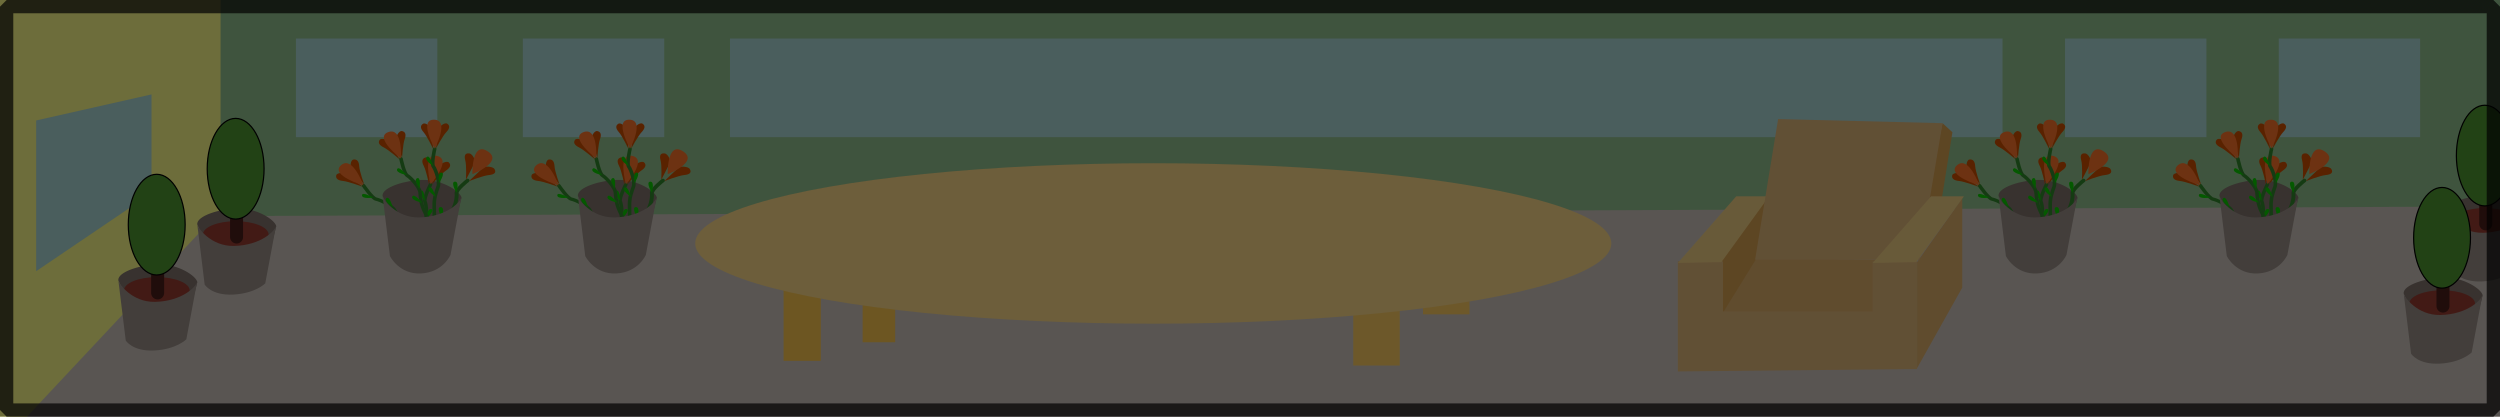 <?xml version="1.0" encoding="UTF-8" standalone="no"?>
<!-- Created with Inkscape (http://www.inkscape.org/) -->

<svg
   xmlns:dc="http://purl.org/dc/elements/1.1/"
   xmlns:cc="http://creativecommons.org/ns#"
   xmlns:rdf="http://www.w3.org/1999/02/22-rdf-syntax-ns#"
   xmlns:svg="http://www.w3.org/2000/svg"
   xmlns="http://www.w3.org/2000/svg"
   xmlns:sodipodi="http://sodipodi.sourceforge.net/DTD/sodipodi-0.dtd"
   xmlns:inkscape="http://www.inkscape.org/namespaces/inkscape"
   width="192"
   height="32"
   viewBox="0 0 192 32"
   id="svg5525"
   version="1.1"
   inkscape:version="0.91 r13725"
   sodipodi:docname="town-hall-room-closed.svg"
   inkscape:export-filename="C:\Users\Leif\Programmering\HTML5\Monster Tower\www\images\town-hall-room-closed.png"
   inkscape:export-xdpi="90"
   inkscape:export-ydpi="90">
  <defs
     id="defs5527">
    <filter
       inkscape:label="Cross Noise"
       inkscape:menu="Overlays"
       inkscape:menu-tooltip="Adds a small scale screen like graininess"
       style="color-interpolation-filters:sRGB"
       id="filter11759">
      <feTurbulence
         type="fractalNoise"
         numOctaves="5"
         baseFrequency="1"
         seed="0"
         result="result0"
         id="feTurbulence11761" />
      <feConvolveMatrix
         kernelMatrix="-2 0 -2 0 -10 0 -2 0 -2 "
         order="3 3"
         result="result5"
         id="feConvolveMatrix11763" />
      <feColorMatrix
         result="result4"
         values="0"
         type="saturate"
         in="result5"
         id="feColorMatrix11765" />
      <feComposite
         k4="0"
         in2="result4"
         in="SourceGraphic"
         operator="arithmetic"
         k1="1.5"
         k2="0.5"
         k3="0.5"
         result="result2"
         id="feComposite11767" />
      <feBlend
         result="result6"
         in2="result4"
         mode="normal"
         id="feBlend11769" />
      <feComposite
         in2="SourceGraphic"
         in="result6"
         operator="in"
         result="result3"
         id="feComposite11771" />
    </filter>
    <filter
       inkscape:label="Cross Noise"
       inkscape:menu="Overlays"
       inkscape:menu-tooltip="Adds a small scale screen like graininess"
       style="color-interpolation-filters:sRGB"
       id="filter5370">
      <feTurbulence
         type="fractalNoise"
         numOctaves="5"
         baseFrequency="1"
         seed="0"
         result="result0"
         id="feTurbulence5372" />
      <feConvolveMatrix
         kernelMatrix="-2 0 -2 0 -10 0 -2 0 -2 "
         order="3 3"
         result="result5"
         id="feConvolveMatrix5374" />
      <feColorMatrix
         result="result4"
         values="0"
         type="saturate"
         in="result5"
         id="feColorMatrix5376" />
      <feComposite
         k4="0"
         in2="result4"
         in="SourceGraphic"
         operator="arithmetic"
         k1="1.5"
         k2="0.5"
         k3="0.5"
         result="result2"
         id="feComposite5378" />
      <feBlend
         result="result6"
         in2="result4"
         mode="normal"
         id="feBlend5380" />
      <feComposite
         in2="SourceGraphic"
         in="result6"
         operator="in"
         result="result3"
         id="feComposite5382" />
    </filter>
    <filter
       inkscape:label="Cross Noise"
       inkscape:menu="Overlays"
       inkscape:menu-tooltip="Adds a small scale screen like graininess"
       style="color-interpolation-filters:sRGB"
       id="filter5384">
      <feTurbulence
         type="fractalNoise"
         numOctaves="5"
         baseFrequency="1"
         seed="0"
         result="result0"
         id="feTurbulence5386" />
      <feConvolveMatrix
         kernelMatrix="-2 0 -2 0 -10 0 -2 0 -2 "
         order="3 3"
         result="result5"
         id="feConvolveMatrix5388" />
      <feColorMatrix
         result="result4"
         values="0"
         type="saturate"
         in="result5"
         id="feColorMatrix5390" />
      <feComposite
         k4="0"
         in2="result4"
         in="SourceGraphic"
         operator="arithmetic"
         k1="1.5"
         k2="0.5"
         k3="0.5"
         result="result2"
         id="feComposite5392" />
      <feBlend
         result="result6"
         in2="result4"
         mode="normal"
         id="feBlend5394" />
      <feComposite
         in2="SourceGraphic"
         in="result6"
         operator="in"
         result="result3"
         id="feComposite5396" />
    </filter>
    <filter
       inkscape:label="Cross Noise"
       inkscape:menu="Overlays"
       inkscape:menu-tooltip="Adds a small scale screen like graininess"
       style="color-interpolation-filters:sRGB"
       id="filter5398">
      <feTurbulence
         type="fractalNoise"
         numOctaves="5"
         baseFrequency="1"
         seed="0"
         result="result0"
         id="feTurbulence5400" />
      <feConvolveMatrix
         kernelMatrix="-2 0 -2 0 -10 0 -2 0 -2 "
         order="3 3"
         result="result5"
         id="feConvolveMatrix5402" />
      <feColorMatrix
         result="result4"
         values="0"
         type="saturate"
         in="result5"
         id="feColorMatrix5404" />
      <feComposite
         k4="0"
         in2="result4"
         in="SourceGraphic"
         operator="arithmetic"
         k1="1.5"
         k2="0.5"
         k3="0.5"
         result="result2"
         id="feComposite5406" />
      <feBlend
         result="result6"
         in2="result4"
         mode="normal"
         id="feBlend5408" />
      <feComposite
         in2="SourceGraphic"
         in="result6"
         operator="in"
         result="result3"
         id="feComposite5410" />
    </filter>
    <filter
       inkscape:label="Cross Noise"
       inkscape:menu="Overlays"
       inkscape:menu-tooltip="Adds a small scale screen like graininess"
       style="color-interpolation-filters:sRGB"
       id="filter5412">
      <feTurbulence
         type="fractalNoise"
         numOctaves="5"
         baseFrequency="1"
         seed="0"
         result="result0"
         id="feTurbulence5414" />
      <feConvolveMatrix
         kernelMatrix="-2 0 -2 0 -10 0 -2 0 -2 "
         order="3 3"
         result="result5"
         id="feConvolveMatrix5416" />
      <feColorMatrix
         result="result4"
         values="0"
         type="saturate"
         in="result5"
         id="feColorMatrix5418" />
      <feComposite
         k4="0"
         in2="result4"
         in="SourceGraphic"
         operator="arithmetic"
         k1="1.5"
         k2="0.5"
         k3="0.5"
         result="result2"
         id="feComposite5420" />
      <feBlend
         result="result6"
         in2="result4"
         mode="normal"
         id="feBlend5422" />
      <feComposite
         in2="SourceGraphic"
         in="result6"
         operator="in"
         result="result3"
         id="feComposite5424" />
    </filter>
    <filter
       inkscape:label="Cross Noise"
       inkscape:menu="Overlays"
       inkscape:menu-tooltip="Adds a small scale screen like graininess"
       style="color-interpolation-filters:sRGB"
       id="filter11759-7">
      <feTurbulence
         type="fractalNoise"
         numOctaves="5"
         baseFrequency="1"
         seed="0"
         result="result0"
         id="feTurbulence11761-0" />
      <feConvolveMatrix
         kernelMatrix="-2 0 -2 0 -10 0 -2 0 -2 "
         order="3 3"
         result="result5"
         id="feConvolveMatrix11763-8" />
      <feColorMatrix
         result="result4"
         values="0"
         type="saturate"
         in="result5"
         id="feColorMatrix11765-9" />
      <feComposite
         k4="0"
         in2="result4"
         in="SourceGraphic"
         operator="arithmetic"
         k1="1.5"
         k2="0.5"
         k3="0.5"
         result="result2"
         id="feComposite11767-4" />
      <feBlend
         result="result6"
         in2="result4"
         mode="normal"
         id="feBlend11769-9" />
      <feComposite
         in2="SourceGraphic"
         in="result6"
         operator="in"
         result="result3"
         id="feComposite11771-2" />
    </filter>
    <filter
       inkscape:label="Cross Noise"
       inkscape:menu="Overlays"
       inkscape:menu-tooltip="Adds a small scale screen like graininess"
       style="color-interpolation-filters:sRGB"
       id="filter11602">
      <feTurbulence
         type="fractalNoise"
         numOctaves="5"
         baseFrequency="1"
         seed="0"
         result="result0"
         id="feTurbulence11604" />
      <feConvolveMatrix
         kernelMatrix="-2 0 -2 0 -10 0 -2 0 -2 "
         order="3 3"
         result="result5"
         id="feConvolveMatrix11606" />
      <feColorMatrix
         result="result4"
         values="0"
         type="saturate"
         in="result5"
         id="feColorMatrix11608" />
      <feComposite
         k4="0"
         in2="result4"
         in="SourceGraphic"
         operator="arithmetic"
         k1="1.5"
         k2="0.5"
         k3="0.5"
         result="result2"
         id="feComposite11610" />
      <feBlend
         result="result6"
         in2="result4"
         mode="normal"
         id="feBlend11612" />
      <feComposite
         in2="SourceGraphic"
         in="result6"
         operator="in"
         result="result3"
         id="feComposite11614" />
    </filter>
    <filter
       inkscape:label="Cross Noise"
       inkscape:menu="Overlays"
       inkscape:menu-tooltip="Adds a small scale screen like graininess"
       style="color-interpolation-filters:sRGB"
       id="filter11616">
      <feTurbulence
         type="fractalNoise"
         numOctaves="5"
         baseFrequency="1"
         seed="0"
         result="result0"
         id="feTurbulence11618" />
      <feConvolveMatrix
         kernelMatrix="-2 0 -2 0 -10 0 -2 0 -2 "
         order="3 3"
         result="result5"
         id="feConvolveMatrix11620" />
      <feColorMatrix
         result="result4"
         values="0"
         type="saturate"
         in="result5"
         id="feColorMatrix11622" />
      <feComposite
         k4="0"
         in2="result4"
         in="SourceGraphic"
         operator="arithmetic"
         k1="1.5"
         k2="0.5"
         k3="0.5"
         result="result2"
         id="feComposite11624" />
      <feBlend
         result="result6"
         in2="result4"
         mode="normal"
         id="feBlend11626" />
      <feComposite
         in2="SourceGraphic"
         in="result6"
         operator="in"
         result="result3"
         id="feComposite11628" />
    </filter>
    <filter
       inkscape:label="Cross Noise"
       inkscape:menu="Overlays"
       inkscape:menu-tooltip="Adds a small scale screen like graininess"
       style="color-interpolation-filters:sRGB"
       id="filter11630">
      <feTurbulence
         type="fractalNoise"
         numOctaves="5"
         baseFrequency="1"
         seed="0"
         result="result0"
         id="feTurbulence11632" />
      <feConvolveMatrix
         kernelMatrix="-2 0 -2 0 -10 0 -2 0 -2 "
         order="3 3"
         result="result5"
         id="feConvolveMatrix11634" />
      <feColorMatrix
         result="result4"
         values="0"
         type="saturate"
         in="result5"
         id="feColorMatrix11636" />
      <feComposite
         k4="0"
         in2="result4"
         in="SourceGraphic"
         operator="arithmetic"
         k1="1.5"
         k2="0.5"
         k3="0.5"
         result="result2"
         id="feComposite11638" />
      <feBlend
         result="result6"
         in2="result4"
         mode="normal"
         id="feBlend11640" />
      <feComposite
         in2="SourceGraphic"
         in="result6"
         operator="in"
         result="result3"
         id="feComposite11642" />
    </filter>
    <filter
       inkscape:label="Cross Noise"
       inkscape:menu="Overlays"
       inkscape:menu-tooltip="Adds a small scale screen like graininess"
       style="color-interpolation-filters:sRGB"
       id="filter11644">
      <feTurbulence
         type="fractalNoise"
         numOctaves="5"
         baseFrequency="1"
         seed="0"
         result="result0"
         id="feTurbulence11646" />
      <feConvolveMatrix
         kernelMatrix="-2 0 -2 0 -10 0 -2 0 -2 "
         order="3 3"
         result="result5"
         id="feConvolveMatrix11648" />
      <feColorMatrix
         result="result4"
         values="0"
         type="saturate"
         in="result5"
         id="feColorMatrix11650" />
      <feComposite
         k4="0"
         in2="result4"
         in="SourceGraphic"
         operator="arithmetic"
         k1="1.5"
         k2="0.5"
         k3="0.5"
         result="result2"
         id="feComposite11652" />
      <feBlend
         result="result6"
         in2="result4"
         mode="normal"
         id="feBlend11654" />
      <feComposite
         in2="SourceGraphic"
         in="result6"
         operator="in"
         result="result3"
         id="feComposite11656" />
    </filter>
    <filter
       inkscape:label="Cross Noise"
       inkscape:menu="Overlays"
       inkscape:menu-tooltip="Adds a small scale screen like graininess"
       style="color-interpolation-filters:sRGB"
       id="filter11759-4">
      <feTurbulence
         type="fractalNoise"
         numOctaves="5"
         baseFrequency="1"
         seed="0"
         result="result0"
         id="feTurbulence11761-7" />
      <feConvolveMatrix
         kernelMatrix="-2 0 -2 0 -10 0 -2 0 -2 "
         order="3 3"
         result="result5"
         id="feConvolveMatrix11763-4" />
      <feColorMatrix
         result="result4"
         values="0"
         type="saturate"
         in="result5"
         id="feColorMatrix11765-5" />
      <feComposite
         k4="0"
         in2="result4"
         in="SourceGraphic"
         operator="arithmetic"
         k1="1.5"
         k2="0.5"
         k3="0.5"
         result="result2"
         id="feComposite11767-8" />
      <feBlend
         result="result6"
         in2="result4"
         mode="normal"
         id="feBlend11769-1" />
      <feComposite
         in2="SourceGraphic"
         in="result6"
         operator="in"
         result="result3"
         id="feComposite11771-8" />
    </filter>
  </defs>
  <sodipodi:namedview
     id="base"
     pagecolor="#ffffff"
     bordercolor="#666666"
     borderopacity="1.0"
     inkscape:pageopacity="0.0"
     inkscape:pageshadow="2"
     inkscape:zoom="5.6"
     inkscape:cx="100.74073"
     inkscape:cy="9.955769"
     inkscape:document-units="px"
     inkscape:current-layer="layer1"
     showgrid="false"
     units="px"
     inkscape:window-width="1920"
     inkscape:window-height="1138"
     inkscape:window-x="1912"
     inkscape:window-y="-8"
     inkscape:window-maximized="1" />
  <g
     inkscape:label="Layer 1"
     inkscape:groupmode="layer"
     id="layer1"
     transform="translate(0,-1020.362)">
    <path
       style="opacity:1;fill:#d0c8c0;fill-opacity:1;fill-rule:evenodd;stroke:none;stroke-width:1px;stroke-linecap:butt;stroke-linejoin:miter;stroke-opacity:1"
       d="m 0.742,1052.362 15.634,-16.415 178.77,0 0.474,18.183 -195.114,2.273 z"
       id="path6073"
       inkscape:connector-curvature="0"
       inkscape:export-filename="C:\Users\Leif\Programmering\HTML5\Monster Tower\www\images\path6073.png"
       inkscape:export-xdpi="90"
       inkscape:export-ydpi="90"
       sodipodi:nodetypes="cccccc" />
    <path
       style="fill:#feff89;fill-opacity:1;fill-rule:evenodd;stroke:none;stroke-width:1px;stroke-linecap:butt;stroke-linejoin:miter;stroke-opacity:1"
       d="m -1.01,1055.645 18.94,-20.203 0,-17.678 -21.718,0 z"
       id="path6075"
       inkscape:connector-curvature="0"
       sodipodi:nodetypes="ccccc" />
    <path
       sodipodi:nodetypes="ccccc"
       inkscape:connector-curvature="0"
       id="path6077"
       d="m 195.741,1036.2 -178.801,0.758 0,-18.688 179.811,-2.273 z"
       style="fill:#94c590;fill-opacity:1;fill-rule:evenodd;stroke:none;stroke-width:1px;stroke-linecap:butt;stroke-linejoin:miter;stroke-opacity:1" />
    <path
       style="fill:#daa351;fill-opacity:1;fill-rule:evenodd;stroke:none;stroke-width:1px;stroke-linecap:butt;stroke-linejoin:miter;stroke-opacity:1"
       d="m 136.181,1035.505 -1.357,0.347 -2.746,4.451 0.071,4.546 3.281,-4.356 z"
       id="path12124"
       inkscape:connector-curvature="0"
       sodipodi:nodetypes="cccccc" />
    <path
       style="fill:#e0b16c;fill-opacity:1;fill-rule:evenodd;stroke:none;stroke-width:1px;stroke-linecap:butt;stroke-linejoin:miter;stroke-opacity:1"
       d="m 132.267,1044.465 2.652,-4.288 10.228,0.136 -1.2,4.22 z"
       id="path12122"
       inkscape:connector-curvature="0" />
    <rect
       style="opacity:1;fill:#addbd9;fill-opacity:1;fill-rule:nonzero;stroke:none;stroke-width:0.3;stroke-linecap:square;stroke-linejoin:bevel;stroke-miterlimit:4;stroke-dasharray:none;stroke-dashoffset:0;stroke-opacity:1"
       id="rect6079"
       width="10.859"
       height="7.576"
       x="22.728"
       y="1023.32" />
    <rect
       y="1023.32"
       x="40.154"
       height="7.576"
       width="10.859"
       id="rect6081"
       style="opacity:1;fill:#addbd9;fill-opacity:1;fill-rule:nonzero;stroke:none;stroke-width:0.3;stroke-linecap:square;stroke-linejoin:bevel;stroke-miterlimit:4;stroke-dasharray:none;stroke-dashoffset:0;stroke-opacity:1" />
    <path
       style="opacity:1;fill:#addbd9;fill-opacity:1;fill-rule:nonzero;stroke:none;stroke-width:0.3;stroke-linecap:square;stroke-linejoin:bevel;stroke-miterlimit:4;stroke-dasharray:none;stroke-dashoffset:0;stroke-opacity:1"
       d="m 2.778,1029.613 8.859,-2 0,7.576 -8.859,6 z"
       id="rect6083"
       inkscape:connector-curvature="0"
       sodipodi:nodetypes="ccccc" />
    <rect
       style="opacity:1;fill:#addbd9;fill-opacity:1;fill-rule:nonzero;stroke:none;stroke-width:0.3;stroke-linecap:square;stroke-linejoin:bevel;stroke-miterlimit:4;stroke-dasharray:none;stroke-dashoffset:0;stroke-opacity:1"
       id="rect10225"
       width="10.859"
       height="7.576"
       x="175.009"
       y="1023.32" />
    <rect
       y="1023.32"
       x="158.594"
       height="7.576"
       width="10.859"
       id="rect10227"
       style="opacity:1;fill:#addbd9;fill-opacity:1;fill-rule:nonzero;stroke:none;stroke-width:0.3;stroke-linecap:square;stroke-linejoin:bevel;stroke-miterlimit:4;stroke-dasharray:none;stroke-dashoffset:0;stroke-opacity:1" />
    <rect
       style="opacity:1;fill:#addbd9;fill-opacity:1;fill-rule:nonzero;stroke:none;stroke-width:0.3;stroke-linecap:square;stroke-linejoin:bevel;stroke-miterlimit:4;stroke-dasharray:none;stroke-dashoffset:0;stroke-opacity:1"
       id="rect10229"
       width="97.732"
       height="7.576"
       x="56.063"
       y="1023.32" />
    <g
       transform="translate(-41.305,-6.789)"
       id="g5723">
      <path
         sodipodi:nodetypes="cscccc"
         inkscape:connector-curvature="0"
         id="path19946"
         d="m 56.457,1044.398 c -0.102,-0.662 1.806,-1.25 3.174,-1.24 1.442,0 2.804,0.884 2.892,1.371 l -0.987,3.787 -3.103,0.653 z"
         style="fill:#82756e;fill-opacity:1;fill-rule:evenodd;stroke:none;stroke-width:1px;stroke-linecap:butt;stroke-linejoin:miter;stroke-opacity:1" />
      <ellipse
         ry="1.026"
         rx="2.525"
         cy="1045.165"
         cx="59.41"
         id="path5707"
         style="opacity:1;fill:#9a3d32;fill-opacity:1;fill-rule:nonzero;stroke:none;stroke-width:0.4;stroke-linecap:round;stroke-linejoin:round;stroke-miterlimit:4;stroke-dasharray:none;stroke-dashoffset:0;stroke-opacity:1" />
      <path
         inkscape:connector-curvature="0"
         id="path5709"
         d="m 59.473,1043.776 0,1.578"
         style="fill:#9a3d32;fill-opacity:1;fill-rule:evenodd;stroke:#4c1e19;stroke-width:1px;stroke-linecap:round;stroke-linejoin:miter;stroke-opacity:1" />
      <ellipse
         ry="3.867"
         rx="2.183"
         cy="1040.11"
         cx="59.402"
         id="ellipse4309"
         style="opacity:1;fill:#509a32;fill-opacity:1;fill-rule:nonzero;stroke:#000000;stroke-width:0.093;stroke-linecap:square;stroke-linejoin:bevel;stroke-miterlimit:4;stroke-dasharray:none;stroke-dashoffset:0;stroke-opacity:1" />
      <path
         sodipodi:nodetypes="csccccc"
         inkscape:connector-curvature="0"
         id="path20024"
         d="m 56.457,1044.398 c 0,0.179 0.998,1.682 2.821,1.642 2.084,-0.045 3.245,-1.193 3.245,-1.642 l -0.846,4.518 c 0,0 -0.754,0.767 -2.446,0.858 -1.693,0.091 -2.209,-0.767 -2.209,-0.767 z"
         style="fill:#9d918b;fill-opacity:1;fill-rule:evenodd;stroke:none;stroke-width:1px;stroke-linecap:butt;stroke-linejoin:miter;stroke-opacity:1" />
    </g>
    <g
       id="g11505"
       transform="translate(-47.366,-2.495)">
      <path
         style="fill:#82756e;fill-opacity:1;fill-rule:evenodd;stroke:none;stroke-width:1px;stroke-linecap:butt;stroke-linejoin:miter;stroke-opacity:1"
         d="m 56.457,1044.398 c -0.102,-0.662 1.806,-1.25 3.174,-1.24 1.442,0 2.804,0.884 2.892,1.371 l -0.987,3.787 -3.103,0.653 z"
         id="path11507"
         inkscape:connector-curvature="0"
         sodipodi:nodetypes="cscccc" />
      <ellipse
         style="opacity:1;fill:#9a3d32;fill-opacity:1;fill-rule:nonzero;stroke:none;stroke-width:0.4;stroke-linecap:round;stroke-linejoin:round;stroke-miterlimit:4;stroke-dasharray:none;stroke-dashoffset:0;stroke-opacity:1"
         id="ellipse11509"
         cx="59.41"
         cy="1045.165"
         rx="2.525"
         ry="1.026" />
      <path
         style="fill:#9a3d32;fill-opacity:1;fill-rule:evenodd;stroke:#4c1e19;stroke-width:1px;stroke-linecap:round;stroke-linejoin:miter;stroke-opacity:1"
         d="m 59.473,1043.776 0,1.578"
         id="path11511"
         inkscape:connector-curvature="0" />
      <ellipse
         style="opacity:1;fill:#509a32;fill-opacity:1;fill-rule:nonzero;stroke:#000000;stroke-width:0.093;stroke-linecap:square;stroke-linejoin:bevel;stroke-miterlimit:4;stroke-dasharray:none;stroke-dashoffset:0;stroke-opacity:1"
         id="ellipse11513"
         cx="59.402"
         cy="1040.11"
         rx="2.183"
         ry="3.867" />
      <path
         style="fill:#9d918b;fill-opacity:1;fill-rule:evenodd;stroke:none;stroke-width:1px;stroke-linecap:butt;stroke-linejoin:miter;stroke-opacity:1"
         d="m 56.457,1044.398 c 0,0.179 0.998,1.682 2.821,1.642 2.084,-0.045 3.245,-1.193 3.245,-1.642 l -0.846,4.518 c 0,0 -0.754,0.767 -2.446,0.858 -1.693,0.091 -2.209,-0.767 -2.209,-0.767 z"
         id="path11515"
         inkscape:connector-curvature="0"
         sodipodi:nodetypes="csccccc" />
    </g>
    <g
       transform="translate(131.431,-7.799)"
       id="g11517">
      <path
         sodipodi:nodetypes="cscccc"
         inkscape:connector-curvature="0"
         id="path11519"
         d="m 56.457,1044.398 c -0.102,-0.662 1.806,-1.25 3.174,-1.24 1.442,0 2.804,0.884 2.892,1.371 l -0.987,3.787 -3.103,0.653 z"
         style="fill:#82756e;fill-opacity:1;fill-rule:evenodd;stroke:none;stroke-width:1px;stroke-linecap:butt;stroke-linejoin:miter;stroke-opacity:1" />
      <ellipse
         ry="1.026"
         rx="2.525"
         cy="1045.165"
         cx="59.41"
         id="ellipse11521"
         style="opacity:1;fill:#9a3d32;fill-opacity:1;fill-rule:nonzero;stroke:none;stroke-width:0.4;stroke-linecap:round;stroke-linejoin:round;stroke-miterlimit:4;stroke-dasharray:none;stroke-dashoffset:0;stroke-opacity:1" />
      <path
         inkscape:connector-curvature="0"
         id="path11523"
         d="m 59.473,1043.776 0,1.578"
         style="fill:#9a3d32;fill-opacity:1;fill-rule:evenodd;stroke:#4c1e19;stroke-width:1px;stroke-linecap:round;stroke-linejoin:miter;stroke-opacity:1" />
      <ellipse
         ry="3.867"
         rx="2.183"
         cy="1040.11"
         cx="59.402"
         id="ellipse11525"
         style="opacity:1;fill:#509a32;fill-opacity:1;fill-rule:nonzero;stroke:#000000;stroke-width:0.093;stroke-linecap:square;stroke-linejoin:bevel;stroke-miterlimit:4;stroke-dasharray:none;stroke-dashoffset:0;stroke-opacity:1" />
      <path
         sodipodi:nodetypes="csccccc"
         inkscape:connector-curvature="0"
         id="path11527"
         d="m 56.457,1044.398 c 0,0.179 0.998,1.682 2.821,1.642 2.084,-0.045 3.245,-1.193 3.245,-1.642 l -0.846,4.518 c 0,0 -0.754,0.767 -2.446,0.858 -1.693,0.091 -2.209,-0.767 -2.209,-0.767 z"
         style="fill:#9d918b;fill-opacity:1;fill-rule:evenodd;stroke:none;stroke-width:1px;stroke-linecap:butt;stroke-linejoin:miter;stroke-opacity:1" />
    </g>
    <g
       id="g11529"
       transform="translate(128.148,-1.485)">
      <path
         style="fill:#82756e;fill-opacity:1;fill-rule:evenodd;stroke:none;stroke-width:1px;stroke-linecap:butt;stroke-linejoin:miter;stroke-opacity:1"
         d="m 56.457,1044.398 c -0.102,-0.662 1.806,-1.25 3.174,-1.24 1.442,0 2.804,0.884 2.892,1.371 l -0.987,3.787 -3.103,0.653 z"
         id="path11531"
         inkscape:connector-curvature="0"
         sodipodi:nodetypes="cscccc" />
      <ellipse
         style="opacity:1;fill:#9a3d32;fill-opacity:1;fill-rule:nonzero;stroke:none;stroke-width:0.4;stroke-linecap:round;stroke-linejoin:round;stroke-miterlimit:4;stroke-dasharray:none;stroke-dashoffset:0;stroke-opacity:1"
         id="ellipse11533"
         cx="59.41"
         cy="1045.165"
         rx="2.525"
         ry="1.026" />
      <path
         style="fill:#9a3d32;fill-opacity:1;fill-rule:evenodd;stroke:#4c1e19;stroke-width:1px;stroke-linecap:round;stroke-linejoin:miter;stroke-opacity:1"
         d="m 59.473,1043.776 0,1.578"
         id="path11535"
         inkscape:connector-curvature="0" />
      <ellipse
         style="opacity:1;fill:#509a32;fill-opacity:1;fill-rule:nonzero;stroke:#000000;stroke-width:0.093;stroke-linecap:square;stroke-linejoin:bevel;stroke-miterlimit:4;stroke-dasharray:none;stroke-dashoffset:0;stroke-opacity:1"
         id="ellipse11537"
         cx="59.402"
         cy="1040.11"
         rx="2.183"
         ry="3.867" />
      <path
         style="fill:#9d918b;fill-opacity:1;fill-rule:evenodd;stroke:none;stroke-width:1px;stroke-linecap:butt;stroke-linejoin:miter;stroke-opacity:1"
         d="m 56.457,1044.398 c 0,0.179 0.998,1.682 2.821,1.642 2.084,-0.045 3.245,-1.193 3.245,-1.642 l -0.846,4.518 c 0,0 -0.754,0.767 -2.446,0.858 -1.693,0.091 -2.209,-0.767 -2.209,-0.767 z"
         id="path11539"
         inkscape:connector-curvature="0"
         sodipodi:nodetypes="csccccc" />
    </g>
    <rect
       style="opacity:1;fill:#ffca50;fill-opacity:1;fill-rule:nonzero;stroke:none;stroke-width:0.4;stroke-linecap:round;stroke-linejoin:round;stroke-miterlimit:4;stroke-dasharray:none;stroke-dashoffset:0;stroke-opacity:1"
       id="rect11579"
       width="2.5"
       height="8.75"
       x="66.25"
       y="1037.898" />
    <rect
       y="1039.684"
       x="103.929"
       height="8.75"
       width="3.571"
       id="rect11581"
       style="opacity:1;fill:#ffcf62;fill-opacity:1;fill-rule:nonzero;stroke:none;stroke-width:0.4;stroke-linecap:round;stroke-linejoin:round;stroke-miterlimit:4;stroke-dasharray:none;stroke-dashoffset:0;stroke-opacity:1" />
    <rect
       y="1039.326"
       x="60.179"
       height="8.75"
       width="2.857"
       id="rect11583"
       style="opacity:1;fill:#ffca50;fill-opacity:1;fill-rule:nonzero;stroke:none;stroke-width:0.4;stroke-linecap:round;stroke-linejoin:round;stroke-miterlimit:4;stroke-dasharray:none;stroke-dashoffset:0;stroke-opacity:1" />
    <rect
       style="opacity:1;fill:#ffcf62;fill-opacity:1;fill-rule:nonzero;stroke:none;stroke-width:0.4;stroke-linecap:round;stroke-linejoin:round;stroke-miterlimit:4;stroke-dasharray:none;stroke-dashoffset:0;stroke-opacity:1"
       id="rect11585"
       width="3.571"
       height="8.75"
       x="109.286"
       y="1035.755" />
    <ellipse
       style="opacity:1;fill:#ffdb89;fill-opacity:1;fill-rule:nonzero;stroke:none;stroke-width:0.4;stroke-linecap:round;stroke-linejoin:round;stroke-miterlimit:4;stroke-dasharray:none;stroke-dashoffset:0;stroke-opacity:1"
       id="path11577"
       cx="88.571"
       cy="1039.059"
       rx="35.179"
       ry="6.161" />
    <g
       id="g19858"
       transform="matrix(1.404,0,0,1.404,110.805,-453.781)">
      <g
         transform="matrix(1.742,0,0,1.613,-35.049,-649.938)"
         id="g19860">
        <path
           sodipodi:nodetypes="cscccc"
           inkscape:connector-curvature="0"
           id="path19862"
           d="m 44.509,1060.522 c -0.042,-0.293 0.738,-0.552 1.298,-0.548 0.589,0 1.146,0.39 1.182,0.606 l -0.404,1.673 -1.269,0.288 z"
           style="fill:#82756e;fill-opacity:1;fill-rule:evenodd;stroke:none;stroke-width:1px;stroke-linecap:butt;stroke-linejoin:miter;stroke-opacity:1" />
        <g
           id="g19864"
           transform="matrix(0.276,0.07,-0.07,0.276,102.302,766.534)">
          <path
             style="fill:none;fill-rule:evenodd;stroke:#318b2d;stroke-width:0.4;stroke-linecap:round;stroke-linejoin:miter;stroke-miterlimit:4;stroke-dasharray:none;stroke-opacity:1"
             d="m 61.869,1048.064 c 0,0 -0.347,1.768 -0.095,2.115 0.253,0.347 0.758,1.768 0.568,2.399 -0.189,0.631 -0.442,1.294 -0.379,2.431 0.063,1.137 0.032,2.999 0.032,2.999"
             id="path19866"
             inkscape:connector-curvature="0" />
          <path
             style="fill:#d05000;fill-opacity:1;fill-rule:evenodd;stroke:none;stroke-width:1px;stroke-linecap:butt;stroke-linejoin:miter;stroke-opacity:1"
             d="m 61.396,1045.538 c 0,0 -0.568,-0.663 -0.884,-0.442 -0.316,0.221 -0.284,0.568 0.095,1.01 0.379,0.442 1.105,1.989 1.105,1.989 z"
             id="path19868"
             inkscape:connector-curvature="0" />
          <path
             inkscape:connector-curvature="0"
             id="path19870"
             d="m 62.317,1045.475 c 0,0 0.568,-0.663 0.884,-0.442 0.316,0.221 0.284,0.568 -0.095,1.01 -0.379,0.442 -1.105,1.989 -1.105,1.989 z"
             style="fill:#d05000;fill-opacity:1;fill-rule:evenodd;stroke:none;stroke-width:1px;stroke-linecap:butt;stroke-linejoin:miter;stroke-opacity:1" />
          <path
             style="fill:#ff742a;fill-opacity:1;fill-rule:evenodd;stroke:none;stroke-width:1px;stroke-linecap:butt;stroke-linejoin:miter;stroke-opacity:1;filter:url(#filter11759-7)"
             d="m 61.872,1048.028 c 0,0 -1.897,-3.447 -0.138,-3.446 1.759,0 0.138,3.446 0.138,3.446 z"
             id="path19872"
             inkscape:connector-curvature="0" />
          <path
             style="fill:#0ad000;fill-opacity:1;fill-rule:evenodd;stroke:none;stroke-width:1px;stroke-linecap:butt;stroke-linejoin:miter;stroke-opacity:1"
             d="m 62.454,1052.136 c 0,0 -0.274,-1.246 0.216,-1.263 0.49,-0.017 -0.216,1.263 -0.216,1.263 z"
             id="path19874"
             inkscape:connector-curvature="0" />
          <path
             inkscape:connector-curvature="0"
             id="path19876"
             d="m 62.082,1053.773 c 0,0 -1.06,-0.711 -0.718,-1.061 0.342,-0.351 0.718,1.061 0.718,1.061 z"
             style="fill:#0ad000;fill-opacity:1;fill-rule:evenodd;stroke:none;stroke-width:1px;stroke-linecap:butt;stroke-linejoin:miter;stroke-opacity:1" />
          <path
             style="fill:#0ad000;fill-opacity:1;fill-rule:evenodd;stroke:none;stroke-width:1px;stroke-linecap:butt;stroke-linejoin:miter;stroke-opacity:1"
             d="m 61.734,1050.111 c 0,0 -1.06,-0.711 -0.718,-1.061 0.342,-0.351 0.718,1.061 0.718,1.061 z"
             id="path19878"
             inkscape:connector-curvature="0" />
        </g>
        <path
           style="fill:none;fill-rule:evenodd;stroke:#318b2d;stroke-width:0.123;stroke-linecap:round;stroke-linejoin:miter;stroke-miterlimit:4;stroke-dasharray:none;stroke-opacity:1"
           d="m 47.178,1059.995 c 0,0 -0.369,0.311 -0.347,0.438 0.021,0.127 -0.046,0.537 -0.197,0.635 -0.151,0.098 -0.325,0.19 -0.478,0.448 -0.153,0.259 -0.444,0.655 -0.444,0.655"
           id="path19880"
           inkscape:connector-curvature="0" />
        <path
           style="fill:#d05000;fill-opacity:1;fill-rule:evenodd;stroke:none;stroke-width:1px;stroke-linecap:butt;stroke-linejoin:miter;stroke-opacity:1"
           d="m 47.421,1059.352 c 0,0 -0.066,-0.259 -0.191,-0.276 -0.126,-0.017 -0.169,0.065 -0.125,0.238 0.044,0.173 0.022,0.655 0.022,0.655 z"
           id="path19882"
           inkscape:connector-curvature="0" />
        <path
           inkscape:connector-curvature="0"
           id="path19884"
           d="m 47.7,1059.526 c 0,0 0.266,-0.027 0.325,0.085 0.059,0.112 -0.003,0.181 -0.18,0.199 -0.177,0.018 -0.623,0.204 -0.623,0.204 z"
           style="fill:#d05000;fill-opacity:1;fill-rule:evenodd;stroke:none;stroke-width:1px;stroke-linecap:butt;stroke-linejoin:miter;stroke-opacity:1" />
        <path
           style="fill:#ff742a;fill-opacity:1;fill-rule:evenodd;stroke:none;stroke-width:1px;stroke-linecap:butt;stroke-linejoin:miter;stroke-opacity:1;filter:url(#filter11759-7)"
           d="m 61.872,1048.028 c 0,0 -1.897,-3.447 -0.138,-3.446 1.759,0 0.138,3.446 0.138,3.446 z"
           id="path19886"
           inkscape:connector-curvature="0"
           transform="matrix(0.292,0.204,-0.151,0.216,187.515,820.782)" />
        <path
           inkscape:connector-curvature="0"
           id="path19888"
           d="m 46.377,1061.272 c 0,0 -0.202,-0.37 -0.049,-0.376 0.153,-0.01 0.049,0.376 0.049,0.376 z"
           style="fill:#0ad000;fill-opacity:1;fill-rule:evenodd;stroke:none;stroke-width:1px;stroke-linecap:butt;stroke-linejoin:miter;stroke-opacity:1" />
        <path
           style="fill:#0ad000;fill-opacity:1;fill-rule:evenodd;stroke:none;stroke-width:1px;stroke-linecap:butt;stroke-linejoin:miter;stroke-opacity:1"
           d="m 46.829,1060.41 c 0,0 -0.202,-0.37 -0.049,-0.376 0.153,-0.01 0.049,0.376 0.049,0.376 z"
           id="path19890"
           inkscape:connector-curvature="0" />
        <g
           transform="matrix(0.284,0.006,-0.006,0.284,34.862,760.901)"
           id="g19892">
          <path
             inkscape:connector-curvature="0"
             id="path19894"
             d="m 61.869,1048.064 c 0,0 -0.347,1.768 -0.095,2.115 0.253,0.347 0.758,1.768 0.568,2.399 -0.189,0.631 -0.442,1.294 -0.379,2.431 0.063,1.137 0.032,2.999 0.032,2.999"
             style="fill:none;fill-rule:evenodd;stroke:#318b2d;stroke-width:0.4;stroke-linecap:round;stroke-linejoin:miter;stroke-miterlimit:4;stroke-dasharray:none;stroke-opacity:1" />
          <path
             inkscape:connector-curvature="0"
             id="path19896"
             d="m 61.396,1045.538 c 0,0 -0.568,-0.663 -0.884,-0.442 -0.316,0.221 -0.284,0.568 0.095,1.01 0.379,0.442 1.105,1.989 1.105,1.989 z"
             style="fill:#d05000;fill-opacity:1;fill-rule:evenodd;stroke:none;stroke-width:1px;stroke-linecap:butt;stroke-linejoin:miter;stroke-opacity:1" />
          <path
             style="fill:#d05000;fill-opacity:1;fill-rule:evenodd;stroke:none;stroke-width:1px;stroke-linecap:butt;stroke-linejoin:miter;stroke-opacity:1"
             d="m 62.317,1045.475 c 0,0 0.568,-0.663 0.884,-0.442 0.316,0.221 0.284,0.568 -0.095,1.01 -0.379,0.442 -1.105,1.989 -1.105,1.989 z"
             id="path19898"
             inkscape:connector-curvature="0" />
          <path
             inkscape:connector-curvature="0"
             id="path19900"
             d="m 61.872,1048.028 c 0,0 -1.897,-3.447 -0.138,-3.446 1.759,0 0.138,3.446 0.138,3.446 z"
             style="fill:#ff742a;fill-opacity:1;fill-rule:evenodd;stroke:none;stroke-width:1px;stroke-linecap:butt;stroke-linejoin:miter;stroke-opacity:1;filter:url(#filter11759-7)" />
          <path
             inkscape:connector-curvature="0"
             id="path19902"
             d="m 62.454,1052.136 c 0,0 -0.274,-1.246 0.216,-1.263 0.49,-0.017 -0.216,1.263 -0.216,1.263 z"
             style="fill:#0ad000;fill-opacity:1;fill-rule:evenodd;stroke:none;stroke-width:1px;stroke-linecap:butt;stroke-linejoin:miter;stroke-opacity:1" />
          <path
             style="fill:#0ad000;fill-opacity:1;fill-rule:evenodd;stroke:none;stroke-width:1px;stroke-linecap:butt;stroke-linejoin:miter;stroke-opacity:1"
             d="m 62.082,1053.773 c 0,0 -1.06,-0.711 -0.718,-1.061 0.342,-0.351 0.718,1.061 0.718,1.061 z"
             id="path19904"
             inkscape:connector-curvature="0" />
          <path
             inkscape:connector-curvature="0"
             id="path19906"
             d="m 61.734,1050.111 c 0,0 -1.06,-0.711 -0.718,-1.061 0.342,-0.351 0.718,1.061 0.718,1.061 z"
             style="fill:#0ad000;fill-opacity:1;fill-rule:evenodd;stroke:none;stroke-width:1px;stroke-linecap:butt;stroke-linejoin:miter;stroke-opacity:1" />
        </g>
        <g
           id="g19908"
           transform="matrix(0.264,-0.105,0.105,0.264,-81.293,789.066)">
          <path
             style="fill:none;fill-rule:evenodd;stroke:#318b2d;stroke-width:0.4;stroke-linecap:round;stroke-linejoin:miter;stroke-miterlimit:4;stroke-dasharray:none;stroke-opacity:1"
             d="m 61.869,1048.064 c 0,0 -0.347,1.768 -0.095,2.115 0.253,0.347 0.758,1.768 0.568,2.399 -0.189,0.631 -0.442,1.294 -0.379,2.431 0.063,1.137 0.032,2.999 0.032,2.999"
             id="path19910"
             inkscape:connector-curvature="0" />
          <path
             style="fill:#d05000;fill-opacity:1;fill-rule:evenodd;stroke:none;stroke-width:1px;stroke-linecap:butt;stroke-linejoin:miter;stroke-opacity:1"
             d="m 61.396,1045.538 c 0,0 -0.568,-0.663 -0.884,-0.442 -0.316,0.221 -0.284,0.568 0.095,1.01 0.379,0.442 1.105,1.989 1.105,1.989 z"
             id="path19912"
             inkscape:connector-curvature="0" />
          <path
             inkscape:connector-curvature="0"
             id="path19914"
             d="m 62.317,1045.475 c 0,0 0.568,-0.663 0.884,-0.442 0.316,0.221 0.284,0.568 -0.095,1.01 -0.379,0.442 -1.105,1.989 -1.105,1.989 z"
             style="fill:#d05000;fill-opacity:1;fill-rule:evenodd;stroke:none;stroke-width:1px;stroke-linecap:butt;stroke-linejoin:miter;stroke-opacity:1" />
          <path
             style="fill:#ff742a;fill-opacity:1;fill-rule:evenodd;stroke:none;stroke-width:1px;stroke-linecap:butt;stroke-linejoin:miter;stroke-opacity:1;filter:url(#filter11759-7)"
             d="m 61.872,1048.028 c 0,0 -1.897,-3.447 -0.138,-3.446 1.759,0 0.138,3.446 0.138,3.446 z"
             id="path19916"
             inkscape:connector-curvature="0" />
          <path
             style="fill:#0ad000;fill-opacity:1;fill-rule:evenodd;stroke:none;stroke-width:1px;stroke-linecap:butt;stroke-linejoin:miter;stroke-opacity:1"
             d="m 62.454,1052.136 c 0,0 -0.274,-1.246 0.216,-1.263 0.49,-0.017 -0.216,1.263 -0.216,1.263 z"
             id="path19918"
             inkscape:connector-curvature="0" />
          <path
             inkscape:connector-curvature="0"
             id="path19920"
             d="m 62.082,1053.773 c 0,0 -1.06,-0.711 -0.718,-1.061 0.342,-0.351 0.718,1.061 0.718,1.061 z"
             style="fill:#0ad000;fill-opacity:1;fill-rule:evenodd;stroke:none;stroke-width:1px;stroke-linecap:butt;stroke-linejoin:miter;stroke-opacity:1" />
          <path
             style="fill:#0ad000;fill-opacity:1;fill-rule:evenodd;stroke:none;stroke-width:1px;stroke-linecap:butt;stroke-linejoin:miter;stroke-opacity:1"
             d="m 61.734,1050.111 c 0,0 -1.06,-0.711 -0.718,-1.061 0.342,-0.351 0.718,1.061 0.718,1.061 z"
             id="path19922"
             inkscape:connector-curvature="0" />
        </g>
        <g
           transform="matrix(0.207,-0.195,0.195,0.207,-173.267,855.285)"
           id="g19924">
          <path
             inkscape:connector-curvature="0"
             id="path19926"
             d="m 61.869,1048.064 c 0,0 -0.347,1.768 -0.095,2.115 0.253,0.347 0.758,1.768 0.568,2.399 -0.189,0.631 -0.442,1.294 -0.379,2.431 0.063,1.137 0.032,2.999 0.032,2.999"
             style="fill:none;fill-rule:evenodd;stroke:#318b2d;stroke-width:0.4;stroke-linecap:round;stroke-linejoin:miter;stroke-miterlimit:4;stroke-dasharray:none;stroke-opacity:1" />
          <path
             inkscape:connector-curvature="0"
             id="path19928"
             d="m 61.396,1045.538 c 0,0 -0.568,-0.663 -0.884,-0.442 -0.316,0.221 -0.284,0.568 0.095,1.01 0.379,0.442 1.105,1.989 1.105,1.989 z"
             style="fill:#d05000;fill-opacity:1;fill-rule:evenodd;stroke:none;stroke-width:1px;stroke-linecap:butt;stroke-linejoin:miter;stroke-opacity:1" />
          <path
             style="fill:#d05000;fill-opacity:1;fill-rule:evenodd;stroke:none;stroke-width:1px;stroke-linecap:butt;stroke-linejoin:miter;stroke-opacity:1"
             d="m 62.317,1045.475 c 0,0 0.568,-0.663 0.884,-0.442 0.316,0.221 0.284,0.568 -0.095,1.01 -0.379,0.442 -1.105,1.989 -1.105,1.989 z"
             id="path19930"
             inkscape:connector-curvature="0" />
          <path
             inkscape:connector-curvature="0"
             id="path19932"
             d="m 61.872,1048.028 c 0,0 -1.897,-3.447 -0.138,-3.446 1.759,0 0.138,3.446 0.138,3.446 z"
             style="fill:#ff742a;fill-opacity:1;fill-rule:evenodd;stroke:none;stroke-width:1px;stroke-linecap:butt;stroke-linejoin:miter;stroke-opacity:1;filter:url(#filter11759-7)" />
          <path
             inkscape:connector-curvature="0"
             id="path19934"
             d="m 62.454,1052.136 c 0,0 -0.274,-1.246 0.216,-1.263 0.49,-0.017 -0.216,1.263 -0.216,1.263 z"
             style="fill:#0ad000;fill-opacity:1;fill-rule:evenodd;stroke:none;stroke-width:1px;stroke-linecap:butt;stroke-linejoin:miter;stroke-opacity:1" />
          <path
             style="fill:#0ad000;fill-opacity:1;fill-rule:evenodd;stroke:none;stroke-width:1px;stroke-linecap:butt;stroke-linejoin:miter;stroke-opacity:1"
             d="m 62.082,1053.773 c 0,0 -1.06,-0.711 -0.718,-1.061 0.342,-0.351 0.718,1.061 0.718,1.061 z"
             id="path19936"
             inkscape:connector-curvature="0" />
          <path
             inkscape:connector-curvature="0"
             id="path19938"
             d="m 61.671,1049.836 c 0,0 -1.06,-0.711 -0.718,-1.061 0.342,-0.351 0.718,1.061 0.718,1.061 z"
             style="fill:#0ad000;fill-opacity:1;fill-rule:evenodd;stroke:none;stroke-width:1px;stroke-linecap:butt;stroke-linejoin:miter;stroke-opacity:1" />
        </g>
        <path
           sodipodi:nodetypes="csccccc"
           inkscape:connector-curvature="0"
           id="path19940"
           d="m 44.509,1060.522 c 0,0.079 0.408,0.743 1.153,0.725 0.852,-0.02 1.326,-0.527 1.326,-0.725 l -0.346,1.995 c 0,0 -0.231,0.59 -0.923,0.63 -0.692,0.04 -0.98,-0.59 -0.98,-0.59 z"
           style="fill:#9d918b;fill-opacity:1;fill-rule:evenodd;stroke:none;stroke-width:1px;stroke-linecap:butt;stroke-linejoin:miter;stroke-opacity:1" />
      </g>
    </g>
    <g
       transform="matrix(1.404,0,0,1.404,93.841,-453.781)"
       id="g11858">
      <g
         id="g11860"
         transform="matrix(1.742,0,0,1.613,-35.049,-649.938)">
        <path
           style="fill:#82756e;fill-opacity:1;fill-rule:evenodd;stroke:none;stroke-width:1px;stroke-linecap:butt;stroke-linejoin:miter;stroke-opacity:1"
           d="m 44.509,1060.522 c -0.042,-0.293 0.738,-0.552 1.298,-0.548 0.589,0 1.146,0.39 1.182,0.606 l -0.404,1.673 -1.269,0.288 z"
           id="path11862"
           inkscape:connector-curvature="0"
           sodipodi:nodetypes="cscccc" />
        <g
           transform="matrix(0.276,0.07,-0.07,0.276,102.302,766.534)"
           id="g11864">
          <path
             inkscape:connector-curvature="0"
             id="path11866"
             d="m 61.869,1048.064 c 0,0 -0.347,1.768 -0.095,2.115 0.253,0.347 0.758,1.768 0.568,2.399 -0.189,0.631 -0.442,1.294 -0.379,2.431 0.063,1.137 0.032,2.999 0.032,2.999"
             style="fill:none;fill-rule:evenodd;stroke:#318b2d;stroke-width:0.4;stroke-linecap:round;stroke-linejoin:miter;stroke-miterlimit:4;stroke-dasharray:none;stroke-opacity:1" />
          <path
             inkscape:connector-curvature="0"
             id="path11868"
             d="m 61.396,1045.538 c 0,0 -0.568,-0.663 -0.884,-0.442 -0.316,0.221 -0.284,0.568 0.095,1.01 0.379,0.442 1.105,1.989 1.105,1.989 z"
             style="fill:#d05000;fill-opacity:1;fill-rule:evenodd;stroke:none;stroke-width:1px;stroke-linecap:butt;stroke-linejoin:miter;stroke-opacity:1" />
          <path
             style="fill:#d05000;fill-opacity:1;fill-rule:evenodd;stroke:none;stroke-width:1px;stroke-linecap:butt;stroke-linejoin:miter;stroke-opacity:1"
             d="m 62.317,1045.475 c 0,0 0.568,-0.663 0.884,-0.442 0.316,0.221 0.284,0.568 -0.095,1.01 -0.379,0.442 -1.105,1.989 -1.105,1.989 z"
             id="path11870"
             inkscape:connector-curvature="0" />
          <path
             inkscape:connector-curvature="0"
             id="path11872"
             d="m 61.872,1048.028 c 0,0 -1.897,-3.447 -0.138,-3.446 1.759,0 0.138,3.446 0.138,3.446 z"
             style="fill:#ff742a;fill-opacity:1;fill-rule:evenodd;stroke:none;stroke-width:1px;stroke-linecap:butt;stroke-linejoin:miter;stroke-opacity:1;filter:url(#filter11759-7)" />
          <path
             inkscape:connector-curvature="0"
             id="path11874"
             d="m 62.454,1052.136 c 0,0 -0.274,-1.246 0.216,-1.263 0.49,-0.017 -0.216,1.263 -0.216,1.263 z"
             style="fill:#0ad000;fill-opacity:1;fill-rule:evenodd;stroke:none;stroke-width:1px;stroke-linecap:butt;stroke-linejoin:miter;stroke-opacity:1" />
          <path
             style="fill:#0ad000;fill-opacity:1;fill-rule:evenodd;stroke:none;stroke-width:1px;stroke-linecap:butt;stroke-linejoin:miter;stroke-opacity:1"
             d="m 62.082,1053.773 c 0,0 -1.06,-0.711 -0.718,-1.061 0.342,-0.351 0.718,1.061 0.718,1.061 z"
             id="path11876"
             inkscape:connector-curvature="0" />
          <path
             inkscape:connector-curvature="0"
             id="path11878"
             d="m 61.734,1050.111 c 0,0 -1.06,-0.711 -0.718,-1.061 0.342,-0.351 0.718,1.061 0.718,1.061 z"
             style="fill:#0ad000;fill-opacity:1;fill-rule:evenodd;stroke:none;stroke-width:1px;stroke-linecap:butt;stroke-linejoin:miter;stroke-opacity:1" />
        </g>
        <path
           inkscape:connector-curvature="0"
           id="path11880"
           d="m 47.178,1059.995 c 0,0 -0.369,0.311 -0.347,0.438 0.021,0.127 -0.046,0.537 -0.197,0.635 -0.151,0.098 -0.325,0.19 -0.478,0.448 -0.153,0.259 -0.444,0.655 -0.444,0.655"
           style="fill:none;fill-rule:evenodd;stroke:#318b2d;stroke-width:0.123;stroke-linecap:round;stroke-linejoin:miter;stroke-miterlimit:4;stroke-dasharray:none;stroke-opacity:1" />
        <path
           inkscape:connector-curvature="0"
           id="path11882"
           d="m 47.421,1059.352 c 0,0 -0.066,-0.259 -0.191,-0.276 -0.126,-0.017 -0.169,0.065 -0.125,0.238 0.044,0.173 0.022,0.655 0.022,0.655 z"
           style="fill:#d05000;fill-opacity:1;fill-rule:evenodd;stroke:none;stroke-width:1px;stroke-linecap:butt;stroke-linejoin:miter;stroke-opacity:1" />
        <path
           style="fill:#d05000;fill-opacity:1;fill-rule:evenodd;stroke:none;stroke-width:1px;stroke-linecap:butt;stroke-linejoin:miter;stroke-opacity:1"
           d="m 47.7,1059.526 c 0,0 0.266,-0.027 0.325,0.085 0.059,0.112 -0.003,0.181 -0.18,0.199 -0.177,0.018 -0.623,0.204 -0.623,0.204 z"
           id="path11884"
           inkscape:connector-curvature="0" />
        <path
           transform="matrix(0.292,0.204,-0.151,0.216,187.515,820.782)"
           inkscape:connector-curvature="0"
           id="path11886"
           d="m 61.872,1048.028 c 0,0 -1.897,-3.447 -0.138,-3.446 1.759,0 0.138,3.446 0.138,3.446 z"
           style="fill:#ff742a;fill-opacity:1;fill-rule:evenodd;stroke:none;stroke-width:1px;stroke-linecap:butt;stroke-linejoin:miter;stroke-opacity:1;filter:url(#filter11759-7)" />
        <path
           style="fill:#0ad000;fill-opacity:1;fill-rule:evenodd;stroke:none;stroke-width:1px;stroke-linecap:butt;stroke-linejoin:miter;stroke-opacity:1"
           d="m 46.377,1061.272 c 0,0 -0.202,-0.37 -0.049,-0.376 0.153,-0.01 0.049,0.376 0.049,0.376 z"
           id="path11888"
           inkscape:connector-curvature="0" />
        <path
           inkscape:connector-curvature="0"
           id="path11890"
           d="m 46.829,1060.41 c 0,0 -0.202,-0.37 -0.049,-0.376 0.153,-0.01 0.049,0.376 0.049,0.376 z"
           style="fill:#0ad000;fill-opacity:1;fill-rule:evenodd;stroke:none;stroke-width:1px;stroke-linecap:butt;stroke-linejoin:miter;stroke-opacity:1" />
        <g
           id="g11892"
           transform="matrix(0.284,0.006,-0.006,0.284,34.862,760.901)">
          <path
             style="fill:none;fill-rule:evenodd;stroke:#318b2d;stroke-width:0.4;stroke-linecap:round;stroke-linejoin:miter;stroke-miterlimit:4;stroke-dasharray:none;stroke-opacity:1"
             d="m 61.869,1048.064 c 0,0 -0.347,1.768 -0.095,2.115 0.253,0.347 0.758,1.768 0.568,2.399 -0.189,0.631 -0.442,1.294 -0.379,2.431 0.063,1.137 0.032,2.999 0.032,2.999"
             id="path11894"
             inkscape:connector-curvature="0" />
          <path
             style="fill:#d05000;fill-opacity:1;fill-rule:evenodd;stroke:none;stroke-width:1px;stroke-linecap:butt;stroke-linejoin:miter;stroke-opacity:1"
             d="m 61.396,1045.538 c 0,0 -0.568,-0.663 -0.884,-0.442 -0.316,0.221 -0.284,0.568 0.095,1.01 0.379,0.442 1.105,1.989 1.105,1.989 z"
             id="path11896"
             inkscape:connector-curvature="0" />
          <path
             inkscape:connector-curvature="0"
             id="path11898"
             d="m 62.317,1045.475 c 0,0 0.568,-0.663 0.884,-0.442 0.316,0.221 0.284,0.568 -0.095,1.01 -0.379,0.442 -1.105,1.989 -1.105,1.989 z"
             style="fill:#d05000;fill-opacity:1;fill-rule:evenodd;stroke:none;stroke-width:1px;stroke-linecap:butt;stroke-linejoin:miter;stroke-opacity:1" />
          <path
             style="fill:#ff742a;fill-opacity:1;fill-rule:evenodd;stroke:none;stroke-width:1px;stroke-linecap:butt;stroke-linejoin:miter;stroke-opacity:1;filter:url(#filter11759-7)"
             d="m 61.872,1048.028 c 0,0 -1.897,-3.447 -0.138,-3.446 1.759,0 0.138,3.446 0.138,3.446 z"
             id="path11900"
             inkscape:connector-curvature="0" />
          <path
             style="fill:#0ad000;fill-opacity:1;fill-rule:evenodd;stroke:none;stroke-width:1px;stroke-linecap:butt;stroke-linejoin:miter;stroke-opacity:1"
             d="m 62.454,1052.136 c 0,0 -0.274,-1.246 0.216,-1.263 0.49,-0.017 -0.216,1.263 -0.216,1.263 z"
             id="path11902"
             inkscape:connector-curvature="0" />
          <path
             inkscape:connector-curvature="0"
             id="path11904"
             d="m 62.082,1053.773 c 0,0 -1.06,-0.711 -0.718,-1.061 0.342,-0.351 0.718,1.061 0.718,1.061 z"
             style="fill:#0ad000;fill-opacity:1;fill-rule:evenodd;stroke:none;stroke-width:1px;stroke-linecap:butt;stroke-linejoin:miter;stroke-opacity:1" />
          <path
             style="fill:#0ad000;fill-opacity:1;fill-rule:evenodd;stroke:none;stroke-width:1px;stroke-linecap:butt;stroke-linejoin:miter;stroke-opacity:1"
             d="m 61.734,1050.111 c 0,0 -1.06,-0.711 -0.718,-1.061 0.342,-0.351 0.718,1.061 0.718,1.061 z"
             id="path11906"
             inkscape:connector-curvature="0" />
        </g>
        <g
           transform="matrix(0.264,-0.105,0.105,0.264,-81.293,789.066)"
           id="g11908">
          <path
             inkscape:connector-curvature="0"
             id="path11910"
             d="m 61.869,1048.064 c 0,0 -0.347,1.768 -0.095,2.115 0.253,0.347 0.758,1.768 0.568,2.399 -0.189,0.631 -0.442,1.294 -0.379,2.431 0.063,1.137 0.032,2.999 0.032,2.999"
             style="fill:none;fill-rule:evenodd;stroke:#318b2d;stroke-width:0.4;stroke-linecap:round;stroke-linejoin:miter;stroke-miterlimit:4;stroke-dasharray:none;stroke-opacity:1" />
          <path
             inkscape:connector-curvature="0"
             id="path11912"
             d="m 61.396,1045.538 c 0,0 -0.568,-0.663 -0.884,-0.442 -0.316,0.221 -0.284,0.568 0.095,1.01 0.379,0.442 1.105,1.989 1.105,1.989 z"
             style="fill:#d05000;fill-opacity:1;fill-rule:evenodd;stroke:none;stroke-width:1px;stroke-linecap:butt;stroke-linejoin:miter;stroke-opacity:1" />
          <path
             style="fill:#d05000;fill-opacity:1;fill-rule:evenodd;stroke:none;stroke-width:1px;stroke-linecap:butt;stroke-linejoin:miter;stroke-opacity:1"
             d="m 62.317,1045.475 c 0,0 0.568,-0.663 0.884,-0.442 0.316,0.221 0.284,0.568 -0.095,1.01 -0.379,0.442 -1.105,1.989 -1.105,1.989 z"
             id="path11914"
             inkscape:connector-curvature="0" />
          <path
             inkscape:connector-curvature="0"
             id="path11916"
             d="m 61.872,1048.028 c 0,0 -1.897,-3.447 -0.138,-3.446 1.759,0 0.138,3.446 0.138,3.446 z"
             style="fill:#ff742a;fill-opacity:1;fill-rule:evenodd;stroke:none;stroke-width:1px;stroke-linecap:butt;stroke-linejoin:miter;stroke-opacity:1;filter:url(#filter11759-7)" />
          <path
             inkscape:connector-curvature="0"
             id="path11918"
             d="m 62.454,1052.136 c 0,0 -0.274,-1.246 0.216,-1.263 0.49,-0.017 -0.216,1.263 -0.216,1.263 z"
             style="fill:#0ad000;fill-opacity:1;fill-rule:evenodd;stroke:none;stroke-width:1px;stroke-linecap:butt;stroke-linejoin:miter;stroke-opacity:1" />
          <path
             style="fill:#0ad000;fill-opacity:1;fill-rule:evenodd;stroke:none;stroke-width:1px;stroke-linecap:butt;stroke-linejoin:miter;stroke-opacity:1"
             d="m 62.082,1053.773 c 0,0 -1.06,-0.711 -0.718,-1.061 0.342,-0.351 0.718,1.061 0.718,1.061 z"
             id="path11920"
             inkscape:connector-curvature="0" />
          <path
             inkscape:connector-curvature="0"
             id="path11922"
             d="m 61.734,1050.111 c 0,0 -1.06,-0.711 -0.718,-1.061 0.342,-0.351 0.718,1.061 0.718,1.061 z"
             style="fill:#0ad000;fill-opacity:1;fill-rule:evenodd;stroke:none;stroke-width:1px;stroke-linecap:butt;stroke-linejoin:miter;stroke-opacity:1" />
        </g>
        <g
           id="g11924"
           transform="matrix(0.207,-0.195,0.195,0.207,-173.267,855.285)">
          <path
             style="fill:none;fill-rule:evenodd;stroke:#318b2d;stroke-width:0.4;stroke-linecap:round;stroke-linejoin:miter;stroke-miterlimit:4;stroke-dasharray:none;stroke-opacity:1"
             d="m 61.869,1048.064 c 0,0 -0.347,1.768 -0.095,2.115 0.253,0.347 0.758,1.768 0.568,2.399 -0.189,0.631 -0.442,1.294 -0.379,2.431 0.063,1.137 0.032,2.999 0.032,2.999"
             id="path11926"
             inkscape:connector-curvature="0" />
          <path
             style="fill:#d05000;fill-opacity:1;fill-rule:evenodd;stroke:none;stroke-width:1px;stroke-linecap:butt;stroke-linejoin:miter;stroke-opacity:1"
             d="m 61.396,1045.538 c 0,0 -0.568,-0.663 -0.884,-0.442 -0.316,0.221 -0.284,0.568 0.095,1.01 0.379,0.442 1.105,1.989 1.105,1.989 z"
             id="path11928"
             inkscape:connector-curvature="0" />
          <path
             inkscape:connector-curvature="0"
             id="path11930"
             d="m 62.317,1045.475 c 0,0 0.568,-0.663 0.884,-0.442 0.316,0.221 0.284,0.568 -0.095,1.01 -0.379,0.442 -1.105,1.989 -1.105,1.989 z"
             style="fill:#d05000;fill-opacity:1;fill-rule:evenodd;stroke:none;stroke-width:1px;stroke-linecap:butt;stroke-linejoin:miter;stroke-opacity:1" />
          <path
             style="fill:#ff742a;fill-opacity:1;fill-rule:evenodd;stroke:none;stroke-width:1px;stroke-linecap:butt;stroke-linejoin:miter;stroke-opacity:1;filter:url(#filter11759-7)"
             d="m 61.872,1048.028 c 0,0 -1.897,-3.447 -0.138,-3.446 1.759,0 0.138,3.446 0.138,3.446 z"
             id="path11932"
             inkscape:connector-curvature="0" />
          <path
             style="fill:#0ad000;fill-opacity:1;fill-rule:evenodd;stroke:none;stroke-width:1px;stroke-linecap:butt;stroke-linejoin:miter;stroke-opacity:1"
             d="m 62.454,1052.136 c 0,0 -0.274,-1.246 0.216,-1.263 0.49,-0.017 -0.216,1.263 -0.216,1.263 z"
             id="path11934"
             inkscape:connector-curvature="0" />
          <path
             inkscape:connector-curvature="0"
             id="path11936"
             d="m 62.082,1053.773 c 0,0 -1.06,-0.711 -0.718,-1.061 0.342,-0.351 0.718,1.061 0.718,1.061 z"
             style="fill:#0ad000;fill-opacity:1;fill-rule:evenodd;stroke:none;stroke-width:1px;stroke-linecap:butt;stroke-linejoin:miter;stroke-opacity:1" />
          <path
             style="fill:#0ad000;fill-opacity:1;fill-rule:evenodd;stroke:none;stroke-width:1px;stroke-linecap:butt;stroke-linejoin:miter;stroke-opacity:1"
             d="m 61.671,1049.836 c 0,0 -1.06,-0.711 -0.718,-1.061 0.342,-0.351 0.718,1.061 0.718,1.061 z"
             id="path11938"
             inkscape:connector-curvature="0" />
        </g>
        <path
           style="fill:#9d918b;fill-opacity:1;fill-rule:evenodd;stroke:none;stroke-width:1px;stroke-linecap:butt;stroke-linejoin:miter;stroke-opacity:1"
           d="m 44.509,1060.522 c 0,0.079 0.408,0.743 1.153,0.725 0.852,-0.02 1.326,-0.527 1.326,-0.725 l -0.346,1.995 c 0,0 -0.231,0.59 -0.923,0.63 -0.692,0.04 -0.98,-0.59 -0.98,-0.59 z"
           id="path11940"
           inkscape:connector-curvature="0"
           sodipodi:nodetypes="csccccc" />
      </g>
    </g>
    <g
       id="g11942"
       transform="matrix(1.404,0,0,1.404,-15.266,-453.781)">
      <g
         transform="matrix(1.742,0,0,1.613,-35.049,-649.938)"
         id="g11944">
        <path
           sodipodi:nodetypes="cscccc"
           inkscape:connector-curvature="0"
           id="path11946"
           d="m 44.509,1060.522 c -0.042,-0.293 0.738,-0.552 1.298,-0.548 0.589,0 1.146,0.39 1.182,0.606 l -0.404,1.673 -1.269,0.288 z"
           style="fill:#82756e;fill-opacity:1;fill-rule:evenodd;stroke:none;stroke-width:1px;stroke-linecap:butt;stroke-linejoin:miter;stroke-opacity:1" />
        <g
           id="g11948"
           transform="matrix(0.276,0.07,-0.07,0.276,102.302,766.534)">
          <path
             style="fill:none;fill-rule:evenodd;stroke:#318b2d;stroke-width:0.4;stroke-linecap:round;stroke-linejoin:miter;stroke-miterlimit:4;stroke-dasharray:none;stroke-opacity:1"
             d="m 61.869,1048.064 c 0,0 -0.347,1.768 -0.095,2.115 0.253,0.347 0.758,1.768 0.568,2.399 -0.189,0.631 -0.442,1.294 -0.379,2.431 0.063,1.137 0.032,2.999 0.032,2.999"
             id="path11950"
             inkscape:connector-curvature="0" />
          <path
             style="fill:#d05000;fill-opacity:1;fill-rule:evenodd;stroke:none;stroke-width:1px;stroke-linecap:butt;stroke-linejoin:miter;stroke-opacity:1"
             d="m 61.396,1045.538 c 0,0 -0.568,-0.663 -0.884,-0.442 -0.316,0.221 -0.284,0.568 0.095,1.01 0.379,0.442 1.105,1.989 1.105,1.989 z"
             id="path11952"
             inkscape:connector-curvature="0" />
          <path
             inkscape:connector-curvature="0"
             id="path11954"
             d="m 62.317,1045.475 c 0,0 0.568,-0.663 0.884,-0.442 0.316,0.221 0.284,0.568 -0.095,1.01 -0.379,0.442 -1.105,1.989 -1.105,1.989 z"
             style="fill:#d05000;fill-opacity:1;fill-rule:evenodd;stroke:none;stroke-width:1px;stroke-linecap:butt;stroke-linejoin:miter;stroke-opacity:1" />
          <path
             style="fill:#ff742a;fill-opacity:1;fill-rule:evenodd;stroke:none;stroke-width:1px;stroke-linecap:butt;stroke-linejoin:miter;stroke-opacity:1;filter:url(#filter11759-7)"
             d="m 61.872,1048.028 c 0,0 -1.897,-3.447 -0.138,-3.446 1.759,0 0.138,3.446 0.138,3.446 z"
             id="path11956"
             inkscape:connector-curvature="0" />
          <path
             style="fill:#0ad000;fill-opacity:1;fill-rule:evenodd;stroke:none;stroke-width:1px;stroke-linecap:butt;stroke-linejoin:miter;stroke-opacity:1"
             d="m 62.454,1052.136 c 0,0 -0.274,-1.246 0.216,-1.263 0.49,-0.017 -0.216,1.263 -0.216,1.263 z"
             id="path11958"
             inkscape:connector-curvature="0" />
          <path
             inkscape:connector-curvature="0"
             id="path11960"
             d="m 62.082,1053.773 c 0,0 -1.06,-0.711 -0.718,-1.061 0.342,-0.351 0.718,1.061 0.718,1.061 z"
             style="fill:#0ad000;fill-opacity:1;fill-rule:evenodd;stroke:none;stroke-width:1px;stroke-linecap:butt;stroke-linejoin:miter;stroke-opacity:1" />
          <path
             style="fill:#0ad000;fill-opacity:1;fill-rule:evenodd;stroke:none;stroke-width:1px;stroke-linecap:butt;stroke-linejoin:miter;stroke-opacity:1"
             d="m 61.734,1050.111 c 0,0 -1.06,-0.711 -0.718,-1.061 0.342,-0.351 0.718,1.061 0.718,1.061 z"
             id="path11962"
             inkscape:connector-curvature="0" />
        </g>
        <path
           style="fill:none;fill-rule:evenodd;stroke:#318b2d;stroke-width:0.123;stroke-linecap:round;stroke-linejoin:miter;stroke-miterlimit:4;stroke-dasharray:none;stroke-opacity:1"
           d="m 47.178,1059.995 c 0,0 -0.369,0.311 -0.347,0.438 0.021,0.127 -0.046,0.537 -0.197,0.635 -0.151,0.098 -0.325,0.19 -0.478,0.448 -0.153,0.259 -0.444,0.655 -0.444,0.655"
           id="path11964"
           inkscape:connector-curvature="0" />
        <path
           style="fill:#d05000;fill-opacity:1;fill-rule:evenodd;stroke:none;stroke-width:1px;stroke-linecap:butt;stroke-linejoin:miter;stroke-opacity:1"
           d="m 47.421,1059.352 c 0,0 -0.066,-0.259 -0.191,-0.276 -0.126,-0.017 -0.169,0.065 -0.125,0.238 0.044,0.173 0.022,0.655 0.022,0.655 z"
           id="path11966"
           inkscape:connector-curvature="0" />
        <path
           inkscape:connector-curvature="0"
           id="path11968"
           d="m 47.7,1059.526 c 0,0 0.266,-0.027 0.325,0.085 0.059,0.112 -0.003,0.181 -0.18,0.199 -0.177,0.018 -0.623,0.204 -0.623,0.204 z"
           style="fill:#d05000;fill-opacity:1;fill-rule:evenodd;stroke:none;stroke-width:1px;stroke-linecap:butt;stroke-linejoin:miter;stroke-opacity:1" />
        <path
           style="fill:#ff742a;fill-opacity:1;fill-rule:evenodd;stroke:none;stroke-width:1px;stroke-linecap:butt;stroke-linejoin:miter;stroke-opacity:1;filter:url(#filter11759-7)"
           d="m 61.872,1048.028 c 0,0 -1.897,-3.447 -0.138,-3.446 1.759,0 0.138,3.446 0.138,3.446 z"
           id="path11970"
           inkscape:connector-curvature="0"
           transform="matrix(0.292,0.204,-0.151,0.216,187.515,820.782)" />
        <path
           inkscape:connector-curvature="0"
           id="path11972"
           d="m 46.377,1061.272 c 0,0 -0.202,-0.37 -0.049,-0.376 0.153,-0.01 0.049,0.376 0.049,0.376 z"
           style="fill:#0ad000;fill-opacity:1;fill-rule:evenodd;stroke:none;stroke-width:1px;stroke-linecap:butt;stroke-linejoin:miter;stroke-opacity:1" />
        <path
           style="fill:#0ad000;fill-opacity:1;fill-rule:evenodd;stroke:none;stroke-width:1px;stroke-linecap:butt;stroke-linejoin:miter;stroke-opacity:1"
           d="m 46.829,1060.41 c 0,0 -0.202,-0.37 -0.049,-0.376 0.153,-0.01 0.049,0.376 0.049,0.376 z"
           id="path11974"
           inkscape:connector-curvature="0" />
        <g
           transform="matrix(0.284,0.006,-0.006,0.284,34.862,760.901)"
           id="g11976">
          <path
             inkscape:connector-curvature="0"
             id="path11978"
             d="m 61.869,1048.064 c 0,0 -0.347,1.768 -0.095,2.115 0.253,0.347 0.758,1.768 0.568,2.399 -0.189,0.631 -0.442,1.294 -0.379,2.431 0.063,1.137 0.032,2.999 0.032,2.999"
             style="fill:none;fill-rule:evenodd;stroke:#318b2d;stroke-width:0.4;stroke-linecap:round;stroke-linejoin:miter;stroke-miterlimit:4;stroke-dasharray:none;stroke-opacity:1" />
          <path
             inkscape:connector-curvature="0"
             id="path11980"
             d="m 61.396,1045.538 c 0,0 -0.568,-0.663 -0.884,-0.442 -0.316,0.221 -0.284,0.568 0.095,1.01 0.379,0.442 1.105,1.989 1.105,1.989 z"
             style="fill:#d05000;fill-opacity:1;fill-rule:evenodd;stroke:none;stroke-width:1px;stroke-linecap:butt;stroke-linejoin:miter;stroke-opacity:1" />
          <path
             style="fill:#d05000;fill-opacity:1;fill-rule:evenodd;stroke:none;stroke-width:1px;stroke-linecap:butt;stroke-linejoin:miter;stroke-opacity:1"
             d="m 62.317,1045.475 c 0,0 0.568,-0.663 0.884,-0.442 0.316,0.221 0.284,0.568 -0.095,1.01 -0.379,0.442 -1.105,1.989 -1.105,1.989 z"
             id="path11982"
             inkscape:connector-curvature="0" />
          <path
             inkscape:connector-curvature="0"
             id="path11984"
             d="m 61.872,1048.028 c 0,0 -1.897,-3.447 -0.138,-3.446 1.759,0 0.138,3.446 0.138,3.446 z"
             style="fill:#ff742a;fill-opacity:1;fill-rule:evenodd;stroke:none;stroke-width:1px;stroke-linecap:butt;stroke-linejoin:miter;stroke-opacity:1;filter:url(#filter11759-7)" />
          <path
             inkscape:connector-curvature="0"
             id="path11986"
             d="m 62.454,1052.136 c 0,0 -0.274,-1.246 0.216,-1.263 0.49,-0.017 -0.216,1.263 -0.216,1.263 z"
             style="fill:#0ad000;fill-opacity:1;fill-rule:evenodd;stroke:none;stroke-width:1px;stroke-linecap:butt;stroke-linejoin:miter;stroke-opacity:1" />
          <path
             style="fill:#0ad000;fill-opacity:1;fill-rule:evenodd;stroke:none;stroke-width:1px;stroke-linecap:butt;stroke-linejoin:miter;stroke-opacity:1"
             d="m 62.082,1053.773 c 0,0 -1.06,-0.711 -0.718,-1.061 0.342,-0.351 0.718,1.061 0.718,1.061 z"
             id="path11988"
             inkscape:connector-curvature="0" />
          <path
             inkscape:connector-curvature="0"
             id="path11990"
             d="m 61.734,1050.111 c 0,0 -1.06,-0.711 -0.718,-1.061 0.342,-0.351 0.718,1.061 0.718,1.061 z"
             style="fill:#0ad000;fill-opacity:1;fill-rule:evenodd;stroke:none;stroke-width:1px;stroke-linecap:butt;stroke-linejoin:miter;stroke-opacity:1" />
        </g>
        <g
           id="g11992"
           transform="matrix(0.264,-0.105,0.105,0.264,-81.293,789.066)">
          <path
             style="fill:none;fill-rule:evenodd;stroke:#318b2d;stroke-width:0.4;stroke-linecap:round;stroke-linejoin:miter;stroke-miterlimit:4;stroke-dasharray:none;stroke-opacity:1"
             d="m 61.869,1048.064 c 0,0 -0.347,1.768 -0.095,2.115 0.253,0.347 0.758,1.768 0.568,2.399 -0.189,0.631 -0.442,1.294 -0.379,2.431 0.063,1.137 0.032,2.999 0.032,2.999"
             id="path11994"
             inkscape:connector-curvature="0" />
          <path
             style="fill:#d05000;fill-opacity:1;fill-rule:evenodd;stroke:none;stroke-width:1px;stroke-linecap:butt;stroke-linejoin:miter;stroke-opacity:1"
             d="m 61.396,1045.538 c 0,0 -0.568,-0.663 -0.884,-0.442 -0.316,0.221 -0.284,0.568 0.095,1.01 0.379,0.442 1.105,1.989 1.105,1.989 z"
             id="path11996"
             inkscape:connector-curvature="0" />
          <path
             inkscape:connector-curvature="0"
             id="path11998"
             d="m 62.317,1045.475 c 0,0 0.568,-0.663 0.884,-0.442 0.316,0.221 0.284,0.568 -0.095,1.01 -0.379,0.442 -1.105,1.989 -1.105,1.989 z"
             style="fill:#d05000;fill-opacity:1;fill-rule:evenodd;stroke:none;stroke-width:1px;stroke-linecap:butt;stroke-linejoin:miter;stroke-opacity:1" />
          <path
             style="fill:#ff742a;fill-opacity:1;fill-rule:evenodd;stroke:none;stroke-width:1px;stroke-linecap:butt;stroke-linejoin:miter;stroke-opacity:1;filter:url(#filter11759-7)"
             d="m 61.872,1048.028 c 0,0 -1.897,-3.447 -0.138,-3.446 1.759,0 0.138,3.446 0.138,3.446 z"
             id="path12000"
             inkscape:connector-curvature="0" />
          <path
             style="fill:#0ad000;fill-opacity:1;fill-rule:evenodd;stroke:none;stroke-width:1px;stroke-linecap:butt;stroke-linejoin:miter;stroke-opacity:1"
             d="m 62.454,1052.136 c 0,0 -0.274,-1.246 0.216,-1.263 0.49,-0.017 -0.216,1.263 -0.216,1.263 z"
             id="path12002"
             inkscape:connector-curvature="0" />
          <path
             inkscape:connector-curvature="0"
             id="path12004"
             d="m 62.082,1053.773 c 0,0 -1.06,-0.711 -0.718,-1.061 0.342,-0.351 0.718,1.061 0.718,1.061 z"
             style="fill:#0ad000;fill-opacity:1;fill-rule:evenodd;stroke:none;stroke-width:1px;stroke-linecap:butt;stroke-linejoin:miter;stroke-opacity:1" />
          <path
             style="fill:#0ad000;fill-opacity:1;fill-rule:evenodd;stroke:none;stroke-width:1px;stroke-linecap:butt;stroke-linejoin:miter;stroke-opacity:1"
             d="m 61.734,1050.111 c 0,0 -1.06,-0.711 -0.718,-1.061 0.342,-0.351 0.718,1.061 0.718,1.061 z"
             id="path12006"
             inkscape:connector-curvature="0" />
        </g>
        <g
           transform="matrix(0.207,-0.195,0.195,0.207,-173.267,855.285)"
           id="g12008">
          <path
             inkscape:connector-curvature="0"
             id="path12010"
             d="m 61.869,1048.064 c 0,0 -0.347,1.768 -0.095,2.115 0.253,0.347 0.758,1.768 0.568,2.399 -0.189,0.631 -0.442,1.294 -0.379,2.431 0.063,1.137 0.032,2.999 0.032,2.999"
             style="fill:none;fill-rule:evenodd;stroke:#318b2d;stroke-width:0.4;stroke-linecap:round;stroke-linejoin:miter;stroke-miterlimit:4;stroke-dasharray:none;stroke-opacity:1" />
          <path
             inkscape:connector-curvature="0"
             id="path12012"
             d="m 61.396,1045.538 c 0,0 -0.568,-0.663 -0.884,-0.442 -0.316,0.221 -0.284,0.568 0.095,1.01 0.379,0.442 1.105,1.989 1.105,1.989 z"
             style="fill:#d05000;fill-opacity:1;fill-rule:evenodd;stroke:none;stroke-width:1px;stroke-linecap:butt;stroke-linejoin:miter;stroke-opacity:1" />
          <path
             style="fill:#d05000;fill-opacity:1;fill-rule:evenodd;stroke:none;stroke-width:1px;stroke-linecap:butt;stroke-linejoin:miter;stroke-opacity:1"
             d="m 62.317,1045.475 c 0,0 0.568,-0.663 0.884,-0.442 0.316,0.221 0.284,0.568 -0.095,1.01 -0.379,0.442 -1.105,1.989 -1.105,1.989 z"
             id="path12014"
             inkscape:connector-curvature="0" />
          <path
             inkscape:connector-curvature="0"
             id="path12016"
             d="m 61.872,1048.028 c 0,0 -1.897,-3.447 -0.138,-3.446 1.759,0 0.138,3.446 0.138,3.446 z"
             style="fill:#ff742a;fill-opacity:1;fill-rule:evenodd;stroke:none;stroke-width:1px;stroke-linecap:butt;stroke-linejoin:miter;stroke-opacity:1;filter:url(#filter11759-7)" />
          <path
             inkscape:connector-curvature="0"
             id="path12018"
             d="m 62.454,1052.136 c 0,0 -0.274,-1.246 0.216,-1.263 0.49,-0.017 -0.216,1.263 -0.216,1.263 z"
             style="fill:#0ad000;fill-opacity:1;fill-rule:evenodd;stroke:none;stroke-width:1px;stroke-linecap:butt;stroke-linejoin:miter;stroke-opacity:1" />
          <path
             style="fill:#0ad000;fill-opacity:1;fill-rule:evenodd;stroke:none;stroke-width:1px;stroke-linecap:butt;stroke-linejoin:miter;stroke-opacity:1"
             d="m 62.082,1053.773 c 0,0 -1.06,-0.711 -0.718,-1.061 0.342,-0.351 0.718,1.061 0.718,1.061 z"
             id="path12020"
             inkscape:connector-curvature="0" />
          <path
             inkscape:connector-curvature="0"
             id="path12022"
             d="m 61.671,1049.836 c 0,0 -1.06,-0.711 -0.718,-1.061 0.342,-0.351 0.718,1.061 0.718,1.061 z"
             style="fill:#0ad000;fill-opacity:1;fill-rule:evenodd;stroke:none;stroke-width:1px;stroke-linecap:butt;stroke-linejoin:miter;stroke-opacity:1" />
        </g>
        <path
           sodipodi:nodetypes="csccccc"
           inkscape:connector-curvature="0"
           id="path12024"
           d="m 44.509,1060.522 c 0,0.079 0.408,0.743 1.153,0.725 0.852,-0.02 1.326,-0.527 1.326,-0.725 l -0.346,1.995 c 0,0 -0.231,0.59 -0.923,0.63 -0.692,0.04 -0.98,-0.59 -0.98,-0.59 z"
           style="fill:#9d918b;fill-opacity:1;fill-rule:evenodd;stroke:none;stroke-width:1px;stroke-linecap:butt;stroke-linejoin:miter;stroke-opacity:1" />
      </g>
    </g>
    <g
       transform="matrix(1.404,0,0,1.404,-30.266,-453.781)"
       id="g12026">
      <g
         id="g12028"
         transform="matrix(1.742,0,0,1.613,-35.049,-649.938)">
        <path
           style="fill:#82756e;fill-opacity:1;fill-rule:evenodd;stroke:none;stroke-width:1px;stroke-linecap:butt;stroke-linejoin:miter;stroke-opacity:1"
           d="m 44.509,1060.522 c -0.042,-0.293 0.738,-0.552 1.298,-0.548 0.589,0 1.146,0.39 1.182,0.606 l -0.404,1.673 -1.269,0.288 z"
           id="path12030"
           inkscape:connector-curvature="0"
           sodipodi:nodetypes="cscccc" />
        <g
           transform="matrix(0.276,0.07,-0.07,0.276,102.302,766.534)"
           id="g12032">
          <path
             inkscape:connector-curvature="0"
             id="path12034"
             d="m 61.869,1048.064 c 0,0 -0.347,1.768 -0.095,2.115 0.253,0.347 0.758,1.768 0.568,2.399 -0.189,0.631 -0.442,1.294 -0.379,2.431 0.063,1.137 0.032,2.999 0.032,2.999"
             style="fill:none;fill-rule:evenodd;stroke:#318b2d;stroke-width:0.4;stroke-linecap:round;stroke-linejoin:miter;stroke-miterlimit:4;stroke-dasharray:none;stroke-opacity:1" />
          <path
             inkscape:connector-curvature="0"
             id="path12036"
             d="m 61.396,1045.538 c 0,0 -0.568,-0.663 -0.884,-0.442 -0.316,0.221 -0.284,0.568 0.095,1.01 0.379,0.442 1.105,1.989 1.105,1.989 z"
             style="fill:#d05000;fill-opacity:1;fill-rule:evenodd;stroke:none;stroke-width:1px;stroke-linecap:butt;stroke-linejoin:miter;stroke-opacity:1" />
          <path
             style="fill:#d05000;fill-opacity:1;fill-rule:evenodd;stroke:none;stroke-width:1px;stroke-linecap:butt;stroke-linejoin:miter;stroke-opacity:1"
             d="m 62.317,1045.475 c 0,0 0.568,-0.663 0.884,-0.442 0.316,0.221 0.284,0.568 -0.095,1.01 -0.379,0.442 -1.105,1.989 -1.105,1.989 z"
             id="path12038"
             inkscape:connector-curvature="0" />
          <path
             inkscape:connector-curvature="0"
             id="path12040"
             d="m 61.872,1048.028 c 0,0 -1.897,-3.447 -0.138,-3.446 1.759,0 0.138,3.446 0.138,3.446 z"
             style="fill:#ff742a;fill-opacity:1;fill-rule:evenodd;stroke:none;stroke-width:1px;stroke-linecap:butt;stroke-linejoin:miter;stroke-opacity:1;filter:url(#filter11759-7)" />
          <path
             inkscape:connector-curvature="0"
             id="path12042"
             d="m 62.454,1052.136 c 0,0 -0.274,-1.246 0.216,-1.263 0.49,-0.017 -0.216,1.263 -0.216,1.263 z"
             style="fill:#0ad000;fill-opacity:1;fill-rule:evenodd;stroke:none;stroke-width:1px;stroke-linecap:butt;stroke-linejoin:miter;stroke-opacity:1" />
          <path
             style="fill:#0ad000;fill-opacity:1;fill-rule:evenodd;stroke:none;stroke-width:1px;stroke-linecap:butt;stroke-linejoin:miter;stroke-opacity:1"
             d="m 62.082,1053.773 c 0,0 -1.06,-0.711 -0.718,-1.061 0.342,-0.351 0.718,1.061 0.718,1.061 z"
             id="path12044"
             inkscape:connector-curvature="0" />
          <path
             inkscape:connector-curvature="0"
             id="path12046"
             d="m 61.734,1050.111 c 0,0 -1.06,-0.711 -0.718,-1.061 0.342,-0.351 0.718,1.061 0.718,1.061 z"
             style="fill:#0ad000;fill-opacity:1;fill-rule:evenodd;stroke:none;stroke-width:1px;stroke-linecap:butt;stroke-linejoin:miter;stroke-opacity:1" />
        </g>
        <path
           inkscape:connector-curvature="0"
           id="path12048"
           d="m 47.178,1059.995 c 0,0 -0.369,0.311 -0.347,0.438 0.021,0.127 -0.046,0.537 -0.197,0.635 -0.151,0.098 -0.325,0.19 -0.478,0.448 -0.153,0.259 -0.444,0.655 -0.444,0.655"
           style="fill:none;fill-rule:evenodd;stroke:#318b2d;stroke-width:0.123;stroke-linecap:round;stroke-linejoin:miter;stroke-miterlimit:4;stroke-dasharray:none;stroke-opacity:1" />
        <path
           inkscape:connector-curvature="0"
           id="path12050"
           d="m 47.421,1059.352 c 0,0 -0.066,-0.259 -0.191,-0.276 -0.126,-0.017 -0.169,0.065 -0.125,0.238 0.044,0.173 0.022,0.655 0.022,0.655 z"
           style="fill:#d05000;fill-opacity:1;fill-rule:evenodd;stroke:none;stroke-width:1px;stroke-linecap:butt;stroke-linejoin:miter;stroke-opacity:1" />
        <path
           style="fill:#d05000;fill-opacity:1;fill-rule:evenodd;stroke:none;stroke-width:1px;stroke-linecap:butt;stroke-linejoin:miter;stroke-opacity:1"
           d="m 47.7,1059.526 c 0,0 0.266,-0.027 0.325,0.085 0.059,0.112 -0.003,0.181 -0.18,0.199 -0.177,0.018 -0.623,0.204 -0.623,0.204 z"
           id="path12052"
           inkscape:connector-curvature="0" />
        <path
           transform="matrix(0.292,0.204,-0.151,0.216,187.515,820.782)"
           inkscape:connector-curvature="0"
           id="path12054"
           d="m 61.872,1048.028 c 0,0 -1.897,-3.447 -0.138,-3.446 1.759,0 0.138,3.446 0.138,3.446 z"
           style="fill:#ff742a;fill-opacity:1;fill-rule:evenodd;stroke:none;stroke-width:1px;stroke-linecap:butt;stroke-linejoin:miter;stroke-opacity:1;filter:url(#filter11759-7)" />
        <path
           style="fill:#0ad000;fill-opacity:1;fill-rule:evenodd;stroke:none;stroke-width:1px;stroke-linecap:butt;stroke-linejoin:miter;stroke-opacity:1"
           d="m 46.377,1061.272 c 0,0 -0.202,-0.37 -0.049,-0.376 0.153,-0.01 0.049,0.376 0.049,0.376 z"
           id="path12056"
           inkscape:connector-curvature="0" />
        <path
           inkscape:connector-curvature="0"
           id="path12058"
           d="m 46.829,1060.41 c 0,0 -0.202,-0.37 -0.049,-0.376 0.153,-0.01 0.049,0.376 0.049,0.376 z"
           style="fill:#0ad000;fill-opacity:1;fill-rule:evenodd;stroke:none;stroke-width:1px;stroke-linecap:butt;stroke-linejoin:miter;stroke-opacity:1" />
        <g
           id="g12060"
           transform="matrix(0.284,0.006,-0.006,0.284,34.862,760.901)">
          <path
             style="fill:none;fill-rule:evenodd;stroke:#318b2d;stroke-width:0.4;stroke-linecap:round;stroke-linejoin:miter;stroke-miterlimit:4;stroke-dasharray:none;stroke-opacity:1"
             d="m 61.869,1048.064 c 0,0 -0.347,1.768 -0.095,2.115 0.253,0.347 0.758,1.768 0.568,2.399 -0.189,0.631 -0.442,1.294 -0.379,2.431 0.063,1.137 0.032,2.999 0.032,2.999"
             id="path12062"
             inkscape:connector-curvature="0" />
          <path
             style="fill:#d05000;fill-opacity:1;fill-rule:evenodd;stroke:none;stroke-width:1px;stroke-linecap:butt;stroke-linejoin:miter;stroke-opacity:1"
             d="m 61.396,1045.538 c 0,0 -0.568,-0.663 -0.884,-0.442 -0.316,0.221 -0.284,0.568 0.095,1.01 0.379,0.442 1.105,1.989 1.105,1.989 z"
             id="path12064"
             inkscape:connector-curvature="0" />
          <path
             inkscape:connector-curvature="0"
             id="path12066"
             d="m 62.317,1045.475 c 0,0 0.568,-0.663 0.884,-0.442 0.316,0.221 0.284,0.568 -0.095,1.01 -0.379,0.442 -1.105,1.989 -1.105,1.989 z"
             style="fill:#d05000;fill-opacity:1;fill-rule:evenodd;stroke:none;stroke-width:1px;stroke-linecap:butt;stroke-linejoin:miter;stroke-opacity:1" />
          <path
             style="fill:#ff742a;fill-opacity:1;fill-rule:evenodd;stroke:none;stroke-width:1px;stroke-linecap:butt;stroke-linejoin:miter;stroke-opacity:1;filter:url(#filter11759-7)"
             d="m 61.872,1048.028 c 0,0 -1.897,-3.447 -0.138,-3.446 1.759,0 0.138,3.446 0.138,3.446 z"
             id="path12068"
             inkscape:connector-curvature="0" />
          <path
             style="fill:#0ad000;fill-opacity:1;fill-rule:evenodd;stroke:none;stroke-width:1px;stroke-linecap:butt;stroke-linejoin:miter;stroke-opacity:1"
             d="m 62.454,1052.136 c 0,0 -0.274,-1.246 0.216,-1.263 0.49,-0.017 -0.216,1.263 -0.216,1.263 z"
             id="path12070"
             inkscape:connector-curvature="0" />
          <path
             inkscape:connector-curvature="0"
             id="path12072"
             d="m 62.082,1053.773 c 0,0 -1.06,-0.711 -0.718,-1.061 0.342,-0.351 0.718,1.061 0.718,1.061 z"
             style="fill:#0ad000;fill-opacity:1;fill-rule:evenodd;stroke:none;stroke-width:1px;stroke-linecap:butt;stroke-linejoin:miter;stroke-opacity:1" />
          <path
             style="fill:#0ad000;fill-opacity:1;fill-rule:evenodd;stroke:none;stroke-width:1px;stroke-linecap:butt;stroke-linejoin:miter;stroke-opacity:1"
             d="m 61.734,1050.111 c 0,0 -1.06,-0.711 -0.718,-1.061 0.342,-0.351 0.718,1.061 0.718,1.061 z"
             id="path12074"
             inkscape:connector-curvature="0" />
        </g>
        <g
           transform="matrix(0.264,-0.105,0.105,0.264,-81.293,789.066)"
           id="g12076">
          <path
             inkscape:connector-curvature="0"
             id="path12078"
             d="m 61.869,1048.064 c 0,0 -0.347,1.768 -0.095,2.115 0.253,0.347 0.758,1.768 0.568,2.399 -0.189,0.631 -0.442,1.294 -0.379,2.431 0.063,1.137 0.032,2.999 0.032,2.999"
             style="fill:none;fill-rule:evenodd;stroke:#318b2d;stroke-width:0.4;stroke-linecap:round;stroke-linejoin:miter;stroke-miterlimit:4;stroke-dasharray:none;stroke-opacity:1" />
          <path
             inkscape:connector-curvature="0"
             id="path12080"
             d="m 61.396,1045.538 c 0,0 -0.568,-0.663 -0.884,-0.442 -0.316,0.221 -0.284,0.568 0.095,1.01 0.379,0.442 1.105,1.989 1.105,1.989 z"
             style="fill:#d05000;fill-opacity:1;fill-rule:evenodd;stroke:none;stroke-width:1px;stroke-linecap:butt;stroke-linejoin:miter;stroke-opacity:1" />
          <path
             style="fill:#d05000;fill-opacity:1;fill-rule:evenodd;stroke:none;stroke-width:1px;stroke-linecap:butt;stroke-linejoin:miter;stroke-opacity:1"
             d="m 62.317,1045.475 c 0,0 0.568,-0.663 0.884,-0.442 0.316,0.221 0.284,0.568 -0.095,1.01 -0.379,0.442 -1.105,1.989 -1.105,1.989 z"
             id="path12082"
             inkscape:connector-curvature="0" />
          <path
             inkscape:connector-curvature="0"
             id="path12084"
             d="m 61.872,1048.028 c 0,0 -1.897,-3.447 -0.138,-3.446 1.759,0 0.138,3.446 0.138,3.446 z"
             style="fill:#ff742a;fill-opacity:1;fill-rule:evenodd;stroke:none;stroke-width:1px;stroke-linecap:butt;stroke-linejoin:miter;stroke-opacity:1;filter:url(#filter11759-7)" />
          <path
             inkscape:connector-curvature="0"
             id="path12086"
             d="m 62.454,1052.136 c 0,0 -0.274,-1.246 0.216,-1.263 0.49,-0.017 -0.216,1.263 -0.216,1.263 z"
             style="fill:#0ad000;fill-opacity:1;fill-rule:evenodd;stroke:none;stroke-width:1px;stroke-linecap:butt;stroke-linejoin:miter;stroke-opacity:1" />
          <path
             style="fill:#0ad000;fill-opacity:1;fill-rule:evenodd;stroke:none;stroke-width:1px;stroke-linecap:butt;stroke-linejoin:miter;stroke-opacity:1"
             d="m 62.082,1053.773 c 0,0 -1.06,-0.711 -0.718,-1.061 0.342,-0.351 0.718,1.061 0.718,1.061 z"
             id="path12088"
             inkscape:connector-curvature="0" />
          <path
             inkscape:connector-curvature="0"
             id="path12090"
             d="m 61.734,1050.111 c 0,0 -1.06,-0.711 -0.718,-1.061 0.342,-0.351 0.718,1.061 0.718,1.061 z"
             style="fill:#0ad000;fill-opacity:1;fill-rule:evenodd;stroke:none;stroke-width:1px;stroke-linecap:butt;stroke-linejoin:miter;stroke-opacity:1" />
        </g>
        <g
           id="g12092"
           transform="matrix(0.207,-0.195,0.195,0.207,-173.267,855.285)">
          <path
             style="fill:none;fill-rule:evenodd;stroke:#318b2d;stroke-width:0.4;stroke-linecap:round;stroke-linejoin:miter;stroke-miterlimit:4;stroke-dasharray:none;stroke-opacity:1"
             d="m 61.869,1048.064 c 0,0 -0.347,1.768 -0.095,2.115 0.253,0.347 0.758,1.768 0.568,2.399 -0.189,0.631 -0.442,1.294 -0.379,2.431 0.063,1.137 0.032,2.999 0.032,2.999"
             id="path12094"
             inkscape:connector-curvature="0" />
          <path
             style="fill:#d05000;fill-opacity:1;fill-rule:evenodd;stroke:none;stroke-width:1px;stroke-linecap:butt;stroke-linejoin:miter;stroke-opacity:1"
             d="m 61.396,1045.538 c 0,0 -0.568,-0.663 -0.884,-0.442 -0.316,0.221 -0.284,0.568 0.095,1.01 0.379,0.442 1.105,1.989 1.105,1.989 z"
             id="path12096"
             inkscape:connector-curvature="0" />
          <path
             inkscape:connector-curvature="0"
             id="path12098"
             d="m 62.317,1045.475 c 0,0 0.568,-0.663 0.884,-0.442 0.316,0.221 0.284,0.568 -0.095,1.01 -0.379,0.442 -1.105,1.989 -1.105,1.989 z"
             style="fill:#d05000;fill-opacity:1;fill-rule:evenodd;stroke:none;stroke-width:1px;stroke-linecap:butt;stroke-linejoin:miter;stroke-opacity:1" />
          <path
             style="fill:#ff742a;fill-opacity:1;fill-rule:evenodd;stroke:none;stroke-width:1px;stroke-linecap:butt;stroke-linejoin:miter;stroke-opacity:1;filter:url(#filter11759-7)"
             d="m 61.872,1048.028 c 0,0 -1.897,-3.447 -0.138,-3.446 1.759,0 0.138,3.446 0.138,3.446 z"
             id="path12100"
             inkscape:connector-curvature="0" />
          <path
             style="fill:#0ad000;fill-opacity:1;fill-rule:evenodd;stroke:none;stroke-width:1px;stroke-linecap:butt;stroke-linejoin:miter;stroke-opacity:1"
             d="m 62.454,1052.136 c 0,0 -0.274,-1.246 0.216,-1.263 0.49,-0.017 -0.216,1.263 -0.216,1.263 z"
             id="path12102"
             inkscape:connector-curvature="0" />
          <path
             inkscape:connector-curvature="0"
             id="path12104"
             d="m 62.082,1053.773 c 0,0 -1.06,-0.711 -0.718,-1.061 0.342,-0.351 0.718,1.061 0.718,1.061 z"
             style="fill:#0ad000;fill-opacity:1;fill-rule:evenodd;stroke:none;stroke-width:1px;stroke-linecap:butt;stroke-linejoin:miter;stroke-opacity:1" />
          <path
             style="fill:#0ad000;fill-opacity:1;fill-rule:evenodd;stroke:none;stroke-width:1px;stroke-linecap:butt;stroke-linejoin:miter;stroke-opacity:1"
             d="m 61.671,1049.836 c 0,0 -1.06,-0.711 -0.718,-1.061 0.342,-0.351 0.718,1.061 0.718,1.061 z"
             id="path12106"
             inkscape:connector-curvature="0" />
        </g>
        <path
           style="fill:#9d918b;fill-opacity:1;fill-rule:evenodd;stroke:none;stroke-width:1px;stroke-linecap:butt;stroke-linejoin:miter;stroke-opacity:1"
           d="m 44.509,1060.522 c 0,0.079 0.408,0.743 1.153,0.725 0.852,-0.02 1.326,-0.527 1.326,-0.725 l -0.346,1.995 c 0,0 -0.231,0.59 -0.923,0.63 -0.692,0.04 -0.98,-0.59 -0.98,-0.59 z"
           id="path12108"
           inkscape:connector-curvature="0"
           sodipodi:nodetypes="csccccc" />
      </g>
    </g>
    <path
       style="fill:#e4ba7d;fill-opacity:1;fill-rule:evenodd;stroke:none;stroke-width:1px;stroke-linecap:butt;stroke-linejoin:miter;stroke-opacity:1"
       d="m 128.858,1048.89 0,-8.46 3.472,0 0,3.851 11.49,0 0,-3.851 3.409,0 0,8.271 z"
       id="path12110"
       inkscape:connector-curvature="0"
       sodipodi:nodetypes="ccccccccc" />
    <path
       style="fill:#f4d385;fill-opacity:1;fill-rule:evenodd;stroke:none;stroke-width:1px;stroke-linecap:butt;stroke-linejoin:miter;stroke-opacity:1"
       d="m 128.858,1040.556 4.483,-5.114 2.525,0 -3.662,5.051 z"
       id="path12114"
       inkscape:connector-curvature="0"
       sodipodi:nodetypes="ccccc" />
    <path
       style="fill:#e0b16c;fill-rule:evenodd;stroke:none;stroke-width:1px;stroke-linecap:butt;stroke-linejoin:miter;stroke-opacity:1;fill-opacity:1"
       d="m 147.23,1040.493 3.472,-4.925 0,6.882 -3.472,6.187 z"
       id="path12118"
       inkscape:connector-curvature="0" />
    <path
       style="fill:#daa351;fill-opacity:1;fill-rule:evenodd;stroke:none;stroke-width:1px;stroke-linecap:butt;stroke-linejoin:miter;stroke-opacity:1"
       d="m 149.187,1029.823 0.758,0.695 -0.947,5.935 -1.263,-0.253 z"
       id="path12126"
       inkscape:connector-curvature="0"
       sodipodi:nodetypes="ccccc" />
    <path
       style="fill:#e4ba7d;fill-opacity:1;fill-rule:evenodd;stroke:none;stroke-width:1px;stroke-linecap:butt;stroke-linejoin:miter;stroke-opacity:1"
       d="m 149.187,1029.823 -1.768,10.48 -12.627,0 1.768,-10.796 z"
       id="path12120"
       inkscape:connector-curvature="0"
       sodipodi:nodetypes="ccccc" />
    <path
       sodipodi:nodetypes="ccccc"
       inkscape:connector-curvature="0"
       id="path12116"
       d="m 143.82,1040.556 4.483,-5.114 2.525,0 -3.662,5.051 z"
       style="fill:#f4d385;fill-opacity:1;fill-rule:evenodd;stroke:none;stroke-width:1px;stroke-linecap:butt;stroke-linejoin:miter;stroke-opacity:1" />
    <rect
       style="opacity:0.574;fill:#000000;fill-opacity:1;fill-rule:nonzero;stroke:none;stroke-width:0.3;stroke-linecap:square;stroke-linejoin:bevel;stroke-miterlimit:4;stroke-dasharray:none;stroke-dashoffset:0;stroke-opacity:1"
       id="rect4200-5"
       width="209.929"
       height="43.957"
       x="-6.463"
       y="1015.605" />
    <rect
       style="opacity:0.702;fill:none;fill-opacity:1;fill-rule:nonzero;stroke:#000000;stroke-width:1.02;stroke-linecap:square;stroke-linejoin:bevel;stroke-miterlimit:4;stroke-dasharray:none;stroke-dashoffset:0;stroke-opacity:1"
       id="rect4205"
       width="190.98"
       height="30.98"
       x="0.51"
       y="1020.872" />
  </g>
</svg>
